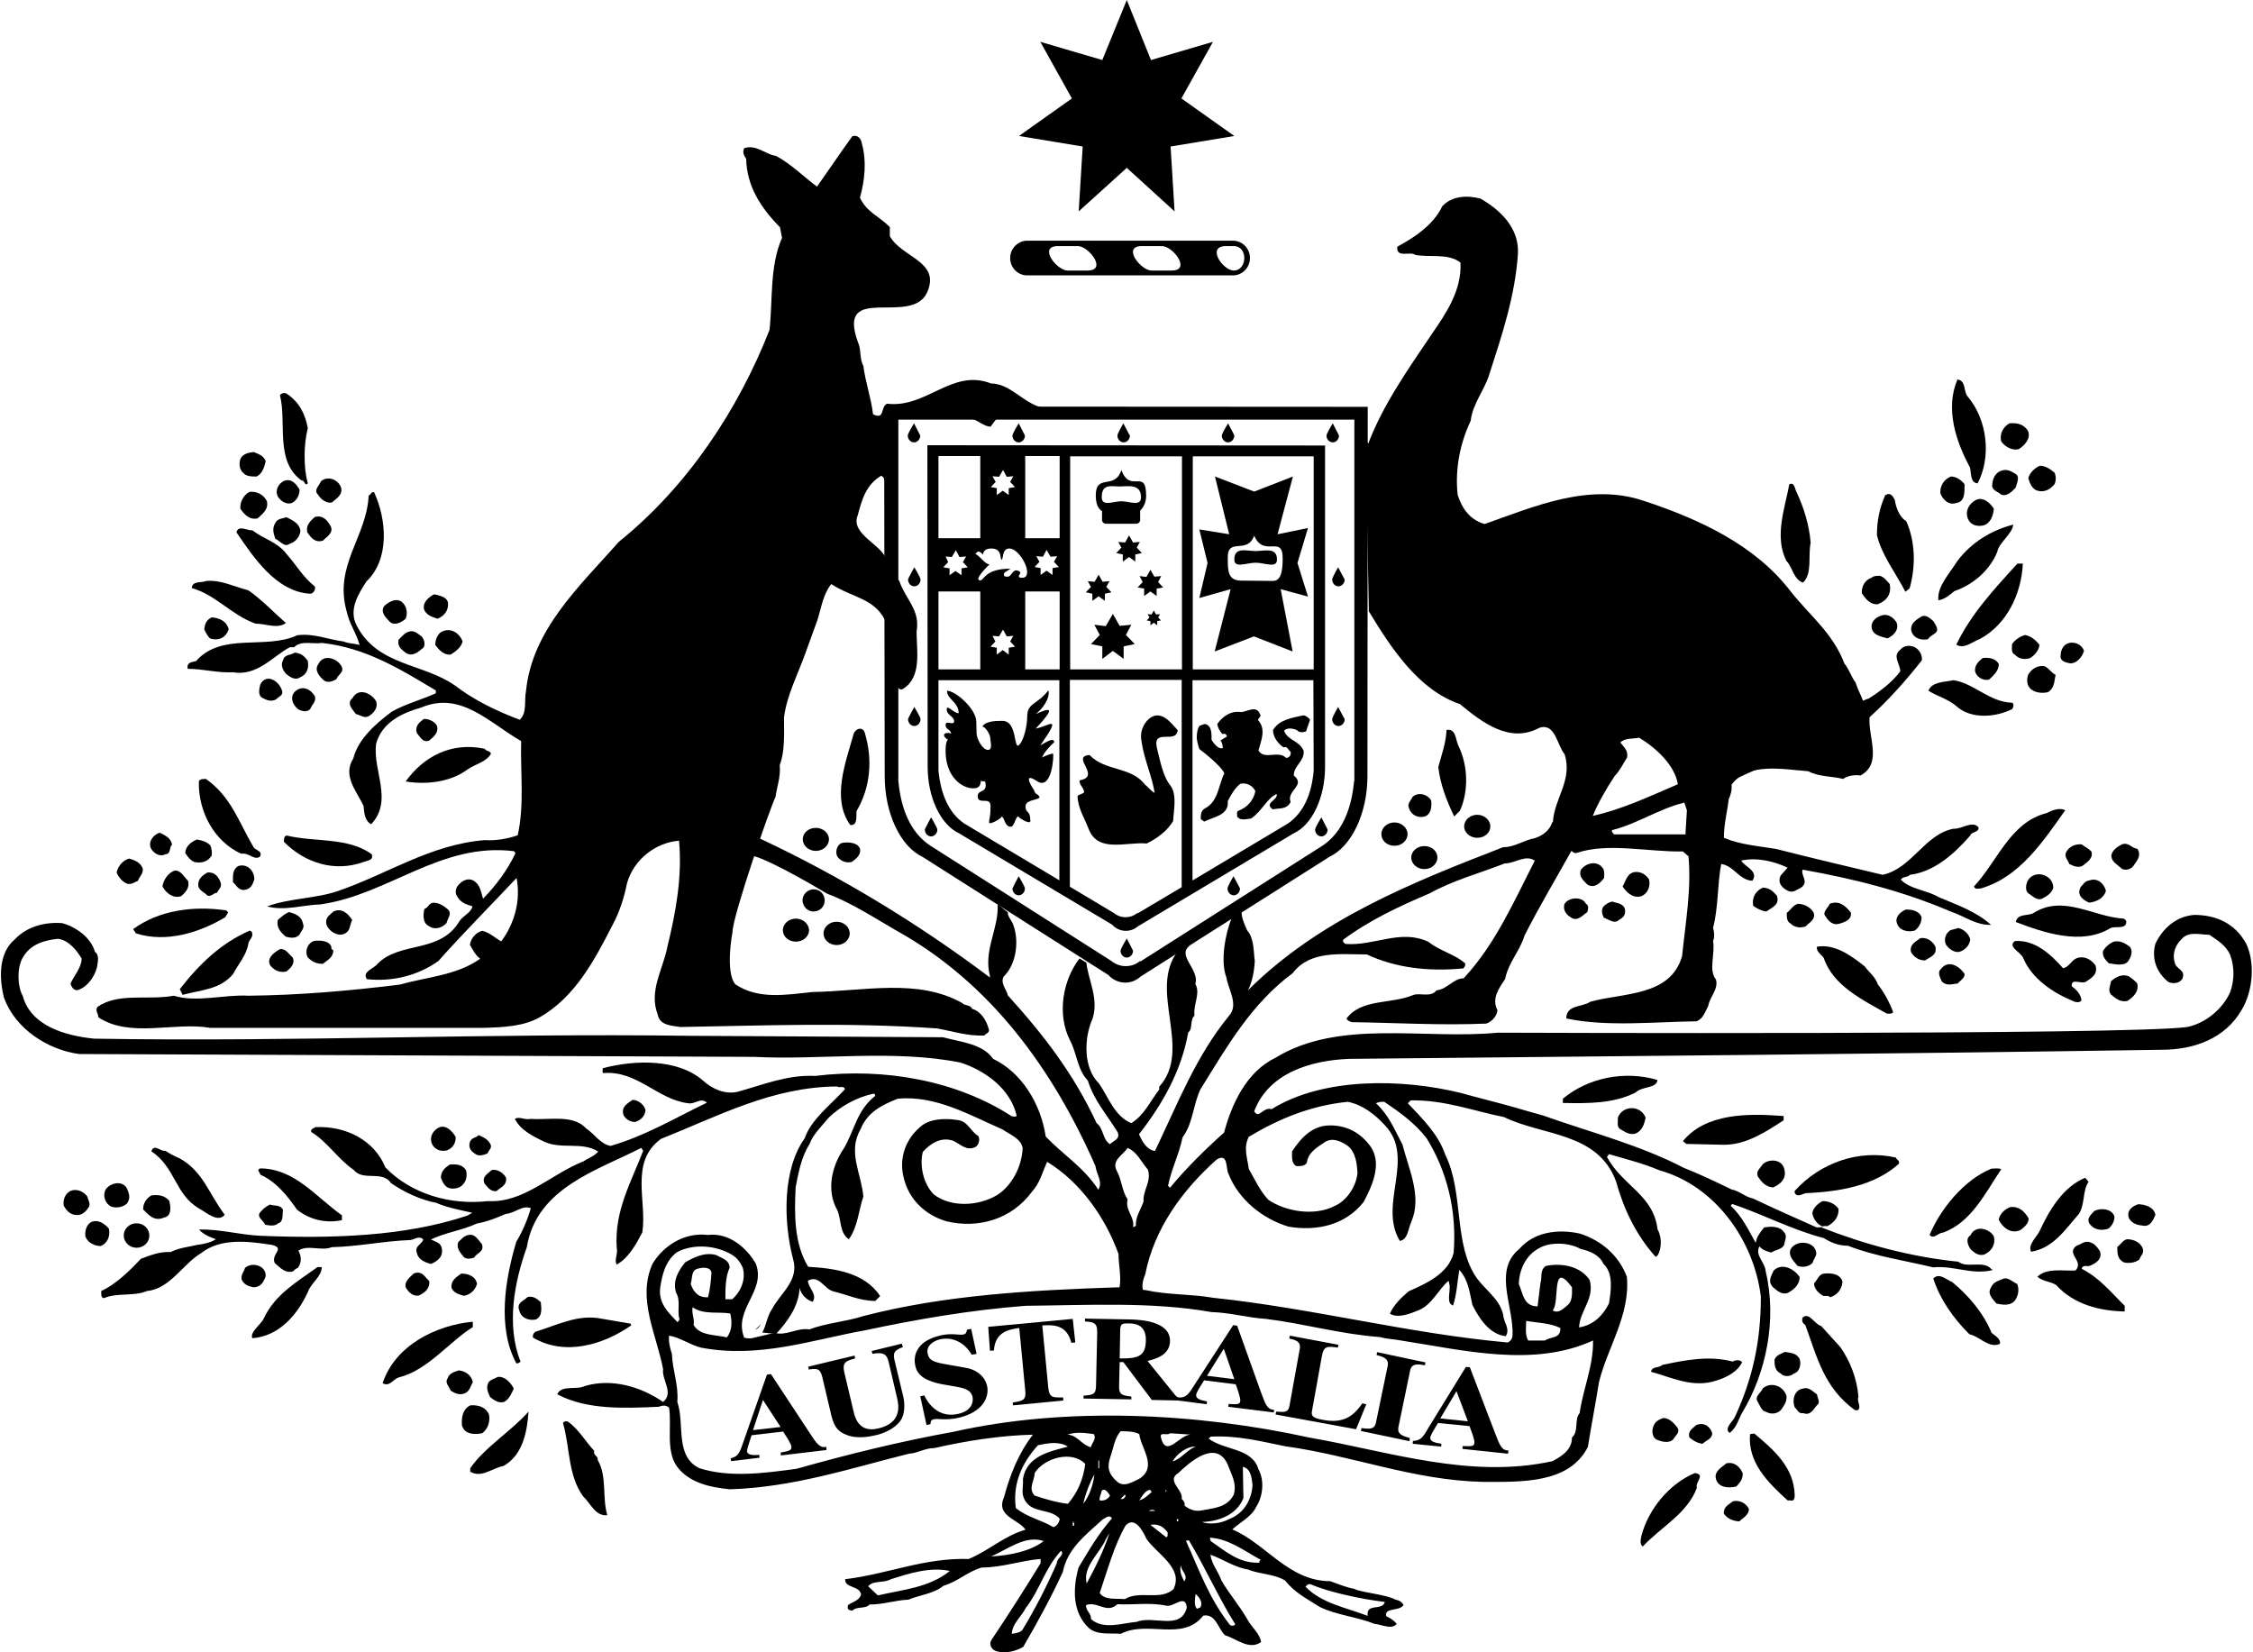 <?xml version="1.0" encoding="utf-8"?>
<!-- Generator: Adobe Illustrator 19.2.1, SVG Export Plug-In . SVG Version: 6.00 Build 0)  -->
<svg version="1.1" id="coas" xmlns="http://www.w3.org/2000/svg" xmlns:xlink="http://www.w3.org/1999/xlink" x="0px" y="0px"
	 viewBox="0 0 792 580.8" style="enable-background:new 0 0 792 580.8;" xml:space="preserve">
<g>
	<path d="M267.5,465.5c-0.5,0.9-1.2,1.6-2.1,2"/>
	<path d="M286,320.4c2.2,0,3.9-1.7,3.9-3.9c0-2.2-1.7-3.9-3.9-3.9c-2.1,0-3.9,1.8-3.9,3.9C282.2,318.7,283.9,320.4,286,320.4
		L286,320.4z"/>
	<path d="M465.8,156.6L465.8,156.6L326,156.5v0.1l0,0l0.1,112.9c0,10.9,4.6,20.4,11,23.4l53.8,32.1c1.2,1.3,2.9,2.2,4.9,2.2
		c1.7,0,3.2-0.7,4.4-1.7l54.6-32.6c6.4-2.9,11-12.5,11-23.4V156.6L465.8,156.6L465.8,156.6z M372.5,189.2h-12.1v-28.9h12.1V189.2
		L372.5,189.2z M363.7,199.3l1.7-1.8l-1.1-2l2.3,0.2l1.3-2.4l1.4,2.4l2.3-0.2l-1.1,2l1.7,1.8l-2.2,0.4v2.4l-2.1-1.5l-2.1,1.5v-2.4
		L363.7,199.3L363.7,199.3z M329.9,235.3v-27.4h14.7v27.4H329.9L329.9,235.3z M332.4,195.6l2.2,0.2l1.4-2.4l1.3,2.4l2.3-0.2l-1.1,2
		l1.7,1.8l-2.2,0.4v2.4l-2.1-1.5l-2.1,1.5v-2.4l-2.2-0.4l1.7-1.8L332.4,195.6L332.4,195.6z M348.9,223.5l2.3,0.2l1.4-2.4l1.3,2.4
		l2.3-0.2l-1.1,2l1.7,1.8l-2.2,0.4v2.4l-2.1-1.6l-2.1,1.6v-2.4l-2.2-0.4l1.7-1.8L348.9,223.5L348.9,223.5z M358.7,201.4
		c-0.1-0.7-1.1-0.9-1.5-0.9c-1.3,0-1.8,2.2-2.9,2.2c-0.8,0-1.4,0.1-1.4-0.9c0-0.7,1.6-1.3,2.3-1.9c-9.1,0-9.2,4.1-10.6,4.1
		c-2.4,0,2-4.4,3.2-5.6c-1.8-0.3-2.9-2.6-4.9-3.7c1-1.4,1.5-0.8,2.7,0.2c0-1,0.7-2.1,2.9-2.1c4,0,2.9,3.9,3.6,3.9s0-3.9,2.7-3.9
		c4,0,9,10.3,4.5,10.3C357.1,203.1,358.7,201.7,358.7,201.4L358.7,201.4z M348.3,171.2l1.7-1.8l-1.1-2l2.3,0.2l1.4-2.4l1.3,2.4
		l2.3-0.2l-1.1,2l1.7,1.8l-2.2,0.4v2.4l-2.1-1.5l-2.1,1.5v-2.4L348.3,171.2L348.3,171.2z M344.6,160.3v28.9h-14.7v-28.9H344.6
		L344.6,160.3z M372.5,309.5l-33.5-20c-5.6-3.8-8.3-10.5-9.1-18.6v-31.8h42.5v70.4H372.5z M360.4,235.3v-27.4h12.1v27.4H360.4
		L360.4,235.3z M415.5,311.8L400,321h-0.3c-1.1,0.9-2.5,1.4-4.1,1.4s-3-0.6-4.1-1.5l-15.4-9.2V239h39.3v72.8H415.5z M415.5,235.3
		h-39.3v-74.9h39.3V235.3L415.5,235.3z M461.8,270.9c-0.7,8.1-3.5,14.8-9.1,18.6l-33.5,20v-70.4h42.5L461.8,270.9L461.8,270.9z
		 M461.8,235.3h-42.5v-74.9h42.5V235.3L461.8,235.3z"/>
	<path d="M370.2,265c-0.2-0.5-5.3,1.7-3.9,1.6c0.1-1.5,3-4.6,4.3-5.7c-0.2-1.8-2.5-0.2-4.9,1.1c8-11.4,2.9-6.7-1.6-5.9
		c7.1-7.6,5.3-7.5,0-5.1c4.1-3.3,5-7.1,4.4-8.3c-3.9,5.1-7.4,4.3-7.4,9.1c0,3.1-1.1,8.3-2.8,10c-2.1,2.2-0.5-8.4-5.9-8.4
		c-1.7,0-5.9-0.1-7.1,2c1.1,0,2.8,2.8,2.8,4c0,1.1,1,4.2-0.8,4.2c-1.9,0-4-3.9-4-5.8c0-1.9-0.1-1.4-0.1-4.1
		c0-4.5-7.3-10.9-10.3-10.9c0,3.1,4.1,3.9,4.1,7.9c-1.8,0-4.2-3.3-4.2-1.3s2.6,2.4,2.6,4.1c0,1.8-3-0.6-3,1.3c0,1.7,1.6,1.4,2,3
		c-1.2-0.3-2.3-0.2-2.5,0.4c-0.2,0.5,0.3,1.2,1.3,1.8c-0.4,0.4-0.8,1.3-0.8,4c0,8.9,5.6,13.1,9.7,13.1c2.9,0,2.5-2,2.8-3
		c0.1,1.5,1.6-0.8,1.6,1.9c0,2.8-2.8,1.5-2.8,3.9c0,3.2,4.5-0.1,4.5,3.4c0,4.3-0.5,4.2-0.5,5.8c0,1.1,4.7-1.6,4.4-2.1
		c1.1,0.4,1.1,3.7,3.2,3.6c1.3,0,1.6-3.4,2.7-3.7c-0.6,0.2,4.2,3.2,4.2,1.7c0-4.1-1.7-2.4-1.7-5.2c0-2.6,5.8-2.1,4.8-3.5
		c-0.8-1.1-1.3-0.4-1.9-2.4c0.1,0.4-4.5-6.6,1-3C369.8,278.2,370.5,265.6,370.2,265L370.2,265z"/>
	<path d="M519.3,294.5c2.6,0,4.6-1.8,4.6-4c0-2.2-2.1-4.1-4.6-4.1s-4.6,1.8-4.6,4.1C514.7,292.7,516.8,294.5,519.3,294.5
		L519.3,294.5z"/>
	<path d="M500.7,305.5c2.5,0,4.6-1.8,4.6-4.1c0-2.2-2-4-4.6-4c-2.5,0-4.6,1.8-4.6,4C496.1,303.7,498.2,305.5,500.7,305.5
		L500.7,305.5z"/>
	<path d="M279.8,331c2.5,0,4.6-1.8,4.6-4c0-2.2-2.1-4.1-4.6-4.1s-4.6,1.8-4.6,4.1C275.2,329.2,277.2,331,279.8,331L279.8,331z"/>
	<path d="M294.1,332.2c2.5,0,4.6-1.8,4.6-4.1c0-2.2-2-4.1-4.6-4.1c-2.5,0-4.6,1.8-4.6,4.1S291.6,332.2,294.1,332.2L294.1,332.2z"/>
	<path d="M691.8,139.5c6.8,8.1,8.3,21.1,3.4,30.4c-2.7-0.2-2.2-3.7-2.7-5.6c-4.9-9.1-8.8-20.6-4.4-30.9
		C691.3,133.8,690.1,137.8,691.8,139.5L691.8,139.5z"/>
	<path d="M108.2,150.5c-1.5,5.9-1.5,14,0,19.4c-1.2,1.2-1-1.2-2.2-1c-9.5-6.9-5.1-20.4-7.6-30c0.5-0.7,1.7-1,2.4-0.5
		C105.3,141.4,107.3,145.6,108.2,150.5L108.2,150.5z"/>
	<path d="M712.8,151.3c1.4,2.7-1.2,5.4-3.2,6.6c-2.2,0.5-4.6-0.7-6.1-2.7c-0.7-2.7,0.7-5.2,2.9-6.4
		C708.9,148.6,711.3,149,712.8,151.3L712.8,151.3z"/>
	<path d="M93.4,162.1c-0.5,2.2-1.2,4.4-3.2,5.4c-1.5,0-3.7,0-4.6-1.2c-1.5-1.2-1.7-3.4-1-5.2c1-1.7,2.9-2,4.6-2.2
		C90.9,159.6,92.6,160.1,93.4,162.1L93.4,162.1z"/>
	<path d="M722.3,166.2c0.5,1.5,0.5,2.5,0,3.9c-1.7,2.2-4.1,3.2-6.6,2.2c-1.7-1-2.2-2.7-2.7-4.2c0.5-2,2.4-3.7,4.1-4.4
		C719.4,163.8,720.8,165,722.3,166.2L722.3,166.2z"/>
	<path d="M708.4,166.5c1.9,1,0.5,3.4,0.2,4.9c-1.2,1.2-2.9,3.2-5.1,2.5c-1.2-1.2-2.7-1.2-3.2-2.9c0-2.5,1-4.9,3.4-5.6
		C705.7,164.8,707,165.7,708.4,166.5L708.4,166.5z"/>
	<path d="M690.6,170.2c0,2.7,0.2,6.2-2.9,6.6c-2.9,1-4.9-1.5-5.6-3.4c-0.2-2.5,1.2-4.9,3.7-5.9C687.7,167.5,689.4,168.7,690.6,170.2
		L690.6,170.2z"/>
	<path d="M119.9,171.4c0.7,2.5-1.7,3.9-3.2,5.2c-1.7,0.5-3.9-1-4.9-2.7c-1.7-1.7,0.5-3.2,1-4.7C115.3,167,119,168.7,119.9,171.4
		L119.9,171.4z"/>
	<path d="M105.3,172.1c0,2-1,3.9-2.7,4.7c-2,0.7-3.9-0.7-4.9-2.2c-1.2-2.4,0.3-4.7,2.2-5.6C102.6,168,104.3,170.4,105.3,172.1
		L105.3,172.1z"/>
	<path d="M631.6,173.1c2.4,5.1,4.4,11.3,4.9,17.7c-1,4.7,0.7,10.8-2.7,14c-3.4-1.2-3.6-5.4-5.8-7.6c-4.4-8.6-0.5-18.7,1-27
		C630.9,169.4,630.9,171.9,631.6,173.1L631.6,173.1z"/>
	<path d="M93.8,176.1c0.7,2.9-1.4,4.4-3.2,6.1c-2.9,0.7-4.9-1.5-6.1-3.4c-0.2-2.4,1.2-4.9,3.2-5.9C90.2,172.6,92.6,173.8,93.8,176.1
		L93.8,176.1z"/>
	<path d="M670.1,183.2c3.2,7.1,3.4,15.7,1.2,23.6l-1.5,1.2c-3.4-6.6-8.3-12.8-10-19.9c0-5.2,1-9.8,2.9-14c1.7-1.2,2.7,0.2,3.4,1.7
		C666.5,178.5,667.7,181.7,670.1,183.2L670.1,183.2z"/>
	<path d="M700.9,178.8c-0.2,2.5-1.2,5.2-3.7,5.9c-2.4,0.5-4.8-0.2-5.6-2.9c-0.7-2.5,0.7-4.7,2.7-5.9
		C697,174.3,699.6,176.8,700.9,178.8L700.9,178.8z"/>
	<path d="M105.6,186.4c0,2-1.7,4.2-3.7,4.7c-1.9,1.5-3.4-1-5.1-1.7c-0.7-2-1.2-3.7,0-5.6c0.7-1.5,2.4-1.5,3.9-2
		C102.9,182.9,105.1,183.9,105.6,186.4L105.6,186.4z"/>
	<path d="M116.3,185.1c1,2.4-1.7,3.7-2.7,4.9c-2.9,1-4.4-1.2-5.6-2.9c-0.5-2.5,1-3.9,2.7-5.4C113.6,181,115.1,182.9,116.3,185.1
		L116.3,185.1z"/>
	<path d="M707.7,184.4c-0.2,3.2-5.1,6.4-5.6,9.6c-2.7,6.6-8.5,11.5-15.1,13.8c-1.4,1.2-3.4,2.9-5.6,3.2c-0.5-4.9,3.9-9.3,6.6-13.7
		C693.1,190.5,700.1,186.4,707.7,184.4L707.7,184.4z"/>
	<path d="M100.7,194.7c3.7,4.2,5.6,7.9,10,11.5c0.3,1-0.5,2.5-1.7,2.5c-12-0.7-20-13-25.9-21.6c0.7-2.7,3.9-0.5,5.6-0.7
		C92.9,189.6,97.5,190.5,100.7,194.7L100.7,194.7z"/>
	<path d="M711.1,198.1c-0.5,10.6-5.6,21.4-15.1,26.5c-2.7,1-5.6,3.7-8.3,2c5.1-10.6,12.9-19.1,21.5-28.5H711.1L711.1,198.1z"/>
	<path d="M664.3,205.3c0.7,3.7-1.2,5.9-4.2,7.1c-2.7,0.2-4.4-2-5.6-3.9c-0.2-2.4,1.2-4.7,3.4-5.4c0.7-0.7,1.9-0.7,2.9-0.7
		C662.3,202.8,663.1,204,664.3,205.3L664.3,205.3z"/>
	<path d="M87.3,207.5c4.6,3.2,8.8,7.6,13.2,11.5c-3.1,2.2-7,0.2-10.7,0.2c-8.3-2.9-13.9-10.1-22.4-12.5c0.3-2.7,3.4-1.7,5.1-2.5
		C77.8,203.8,82.2,206.2,87.3,207.5L87.3,207.5z"/>
	<path d="M348.4,134.8c-13.7-5.4-22.7,8.8-36.6,7.1c-1.7,1-1.2,2.7-2.2,3.9c-0.7,0.7-2,0.2-2.7-0.2c-0.7-5.9-2.7-11.3-3.4-17
		c-1.4-2.4-0.7-5.9-1.9-8.3c-7.8-21.4,19-5.2,24.4-17.7c4.6-10.8-9-12-13.2-19.6v-3.2c-3.9-3.9-8.1-5.2-10.5-10.3
		c1.7-6.1,2.4-12.8,0.7-18.9c-0.2-1.5-1.2-3.4-3.4-2.7c-4.6,6.4-8,11.5-12.4,17.7c-4.6-3.4-9-7.9-14.4-10.8
		c-3.7-0.5-7.1-4.2-11.2-2.7c-0.7,1.5,0,2.7,0.7,3.7c0.2,9.6,5.1,17.2,11.9,24.1l0.7,3.7c-4.4,10.1-3.2,21.6-4.4,32.4
		c-11,28-28.8,55-52.9,74.4c-13.9,15.7-30.5,30.9-32.7,52.5c-0.7,3.4,0.5,7.6-2.2,10.1c-8-3-16.1-6.9-22.7-12
		c-11.2-7.9-27.3-6.9-34.6-21.1c-3-5.6,0.7-11.3,3.4-15.5c8.3-7.9,7.1-21.9,2.7-31.4c-1-0.3-1.2,1-1.9,1.2
		c-0.7,14.5-12.2,24.5-7.8,40.5c1,4.7,3.4,7.6,4.6,12c-1.7-0.5-4.1-0.5-5.6-1.2c-5.4-0.7-10.7-3-16.3-2.2
		c-11.2,5.2-26.6-1.2-35.6,9.1c-1.5,0.3-3.4,0.5-2.9,2.7c5.4,0,10.5,1.5,15.9,1.2c8.5,1.5,14.1-5.7,20-8.8h1.5
		c2.4-2.5,6.6-1,9.8-1.5c15.4,1.7,27.3,9.1,40,16.7v1c-4.9,2.2-10.5,3.7-15.4,6.4c-5.6,4.2-11.9,9.6-13.6,16.5
		c-3.9,6.1,1.2,11.5,3.6,16.7c0.2,2.5,0.5,5.4,2.7,6.4c7.8-8.3,0.5-18.7,1.7-28.2c2-7.4,8.8-10.8,15.9-12.8
		c13.9-5.9,23.9,5.4,35.1,11.8c-0.3,11.3,1.2,22.1-1.2,33.1c-3.4,1.2-7.8,2-11.5,1.7c-19.2,1.5-34.4,12-51.7,17.9
		c-7.8,2.7-17.1,2.5-24.9,5.4c6.1,1.7,12.4-0.5,18.8-0.7c23.9-3.4,42.2-21.9,68-18.7l0.5,0.7c-2.9,6.1-6.8,11.3-11.4,16
		c-0.8-2.7-1-4.9-3.4-6.4c-1.9-1-4.1,0-5.6,2c-0.8,1.2-0.8,2.7,0,3.7c1.2,2.2,3.2,2.7,5.3,3.4c-0.5,2.2-3.2,3.2-4.6,5.2
		c-6.8,11.5-20.8,6.9-28.8,15c-1.2,1.7-5.6,2.7-3.7,5.4c9.3,1,18.3-1.5,25.1-6.4c9-10.1,18.5-19.6,27.5-29.2
		c1.5,7.9-0.7,16-5.4,22.3c-2.2-1.2-3.9-3-6.6-3.7c-2.5,0.5-4.2,3-4.4,4.9c1,1.7,1.9,3.7,3.6,4.9c-8.3,5.9-18.8,6.4-28.3,9.1
		c-17.8,2.2-35.1,3.7-53.1,3.9c-8.5-0.5-18.3,2.5-26.3,0c-9.3,1.7-19.3-1.2-26.8,3.9c-1,1.2,0.3,2.5,0.3,3.7
		c11.2,7.4,26.6,1.5,39.3,3.7h96c7.1-0.2,14.1-0.5,19.8-3.7c12.4-7.1,19.2-19.9,25.6-32.4c2.4-4.4,4.1-9.6,5.1-14.7
		c2.4-8.4,10-14.3,18.3-15c1.2,12.8-1.2,25.5-4.1,37.3c-1.5,7.9-6.6,15.5-3.4,23.8c0.7,3.9,4.9,3.9,8,4.4c29.5-0.5,59-1.7,90.2,0.5
		c5.6,1,10.5,2.7,16.6,2.5c0.5-0.7,2.2-1,1.5-2.5c-0.7-2.7-2.7-6.1-5.8-6.9c-0.5-1.5-2.7-1-3.4-2c-15.6-8.8-34.4-4.2-52.7-3.9
		c-9.5,1-19,2.7-27.1-2.7c-3.7-4.4-1-18.4-1-18.4c0-5.5,13.4-44.2,15.1-47.4c0.5-3.7,1.9-7.1,1.5-11.3c1.9-4.9,1.5-11.3,1.5-16.7
		c1-7.9,4.9-15.2,7.6-22.8c1.4-3.7,2.7-7.6,4.1-11.3c1.5-4.7,2-9.1,4.9-12.8c7.9,5.1,15.7,4.9,19.5,13.9l3.4,20.5
		c0,1.2,1,3.7,2.7,2.2c6.3-4.2,4.4-13.5,4.4-19.9c1.4-7.6-3.9-11.3-6.1-17.9c-1.7-1.2-4.5-7.1-4.5-7.1c-1-5.4-12.8-9.1-10.1-15.8
		c1.5-5.6,2.9-10.8,8.3-14c0.8,0.5,1.1,1.1,1.2,1.7l2.9-2.1l0.3-20.5c7.9,0,19.7,1,27.7,1c2.2,0.7,3.9,2.5,6.3,2.7l2-2.7l19.7-3.8
		C361.4,144.4,356.3,134.8,348.4,134.8L348.4,134.8z"/>
	<path d="M369.8,143.5c0.6-0.1,1.2-0.2,1.8-0.4L369.8,143.5L369.8,143.5z"/>
	<path d="M157.5,211.9c0.2,2.9-1.5,4.7-3.7,5.6c-1.9-0.7-3.4-1-4.6-2.9c-1-2.7,1.5-4.7,3.4-5.7C154.6,209.4,157,209.7,157.5,211.9
		L157.5,211.9z"/>
	<path d="M141.6,211.9c1.5,1.5,1.7,3.9,1,5.6c-1.7,1.5-4.4,2.7-5.9,0.7c-1.5-1.5-2.9-3.2-1.7-5.1
		C136.7,211.4,139.7,209.9,141.6,211.9L141.6,211.9z"/>
	<path d="M481,214.6c0.1,0.1,0.2,0.2,0.2,0.3"/>
	<path d="M666.7,218.8c1,2.7-1.2,4.7-3.2,5.6c-2.5-0.7-5.6-1.2-5.6-4.4c0.2-2,1.9-3.2,3.7-3.7C663.8,215.6,665.8,217.3,666.7,218.8
		L666.7,218.8z"/>
	<path d="M679.6,218.3c0.7,1.2,2.4,3.2,0.5,4.4c-1,0.7-1.7,1-2.4,2c-2.7,0.5-5.1-0.5-5.8-2.9c-0.5-2.7,1.7-3.9,3.7-5.2
		C677.2,216.1,678.4,217.3,679.6,218.3L679.6,218.3z"/>
	<path d="M80.4,221.2c-1,2.9-3.4,4.2-6.6,3.2c-0.7-0.7-1.5-2-2-3.2c0.2-1.7,0.7-3.4,2.7-4.2C77.5,217.3,79.7,218.5,80.4,221.2
		L80.4,221.2z"/>
	<path d="M162.6,225.4c-0.3,2-2.5,3.7-4.2,4.7c-2.5,0.2-4.1-1.7-5.4-3.4c0-2,1-4.4,2.9-4.9C158.7,220.7,161.6,222.7,162.6,225.4
		L162.6,225.4z"/>
	<path d="M148.2,223.7c0.7,0.7,1.5,2.7,0.7,3.9c-1.5,1.2-3.6,3.4-6.1,2c-1.5-1.2-3.2-2.2-2.7-4.7c1-1,2.2-2.5,3.7-2.9
		C145.8,221.5,146.7,222.7,148.2,223.7L148.2,223.7z"/>
	<path d="M716.9,226.6c0,2-1.9,3.9-3.2,4.7c-2,0.7-4.1,0.3-5.4-1.2c-1.4-0.5-1-2.5-1-3.7c1.2-1.7,2.9-2.7,4.6-3.2
		C714.3,223.7,715.7,225.2,716.9,226.6L716.9,226.6z"/>
	<path d="M732.6,228.8c-0.7,2.2-2.4,4.2-4.6,4.4c-1.5-0.2-4.1-0.7-3.6-3c0-1.7,1-3.4,2.2-3.9C728.9,225.2,731.8,226.4,732.6,228.8
		L732.6,228.8z"/>
	<path d="M108.2,232.3c0.5,2.9-0.5,4.9-2.9,5.9c-1.7,1-3.4-0.3-4.6-1.2c-1.2-1.2-2.2-3.2-1.2-4.9c0.5-2.2,2.7-1.7,4.1-2.7
		C105.8,229.6,107,230.6,108.2,232.3L108.2,232.3z"/>
	<path d="M120.2,234.5c0.7,2-1.5,2.7-1.9,4.2c-1.2,0.7-2.9,1.5-4.4,0.5c-1.7-1.5-3.6-3.7-1.9-5.9C113.8,229.6,119,231.6,120.2,234.5
		L120.2,234.5z"/>
	<path d="M702.6,233.3c0.2,2.4-1.9,4.2-3.4,5.6c-2.2,0.5-4.4-1-4.9-2.9c-0.2-2,1-3.4,2.7-4.7C699.1,231.1,701.3,231.3,702.6,233.3
		L702.6,233.3z"/>
	<path d="M722.6,237.2c-0.5,2.2-0.3,4.7-2.7,6.1c-2,0.5-4.4,0.2-5.9-1c-1.5-1.2-1.7-3.4-1-5.2c1.2-2,3.4-3.4,5.8-2.9
		C720.6,235.2,721.1,236.5,722.6,237.2L722.6,237.2z"/>
	<path d="M99,242.4c1,2-1.2,2.5-1.9,3.4c-1.7,1-3.4,0.3-4.9-0.5c-1.7-1-1-3.4-0.7-4.7C93.6,236.5,98,239.4,99,242.4L99,242.4z"/>
	<path d="M707.2,247c1,0.2,0.5,1.7,0.2,2.2c-5.8,3-14.6,3.7-19.7-1c-2.9-2.5-6.6-3.4-9.8-5.4c1.2-3.2,5.6-3,8.8-3.7
		C693.8,240.1,699.4,246.8,707.2,247L707.2,247z"/>
	<path d="M110.7,244.8c0.5,2-1,2.7-1.5,4.2c-1,1.5-2.9,1-4.1,0.5c-2.2-1.5-3.2-4.2-1.7-6.1C106,240.6,109.2,242.1,110.7,244.8
		L110.7,244.8z"/>
	<path d="M132.1,246.3c1,2.2-0.5,4.2-2.4,5.4c-1.7,1-3.2-0.5-4.6-0.7c-1.2-1.7-3.4-3.7-1.2-5.6C126,241.6,130.4,243.6,132.1,246.3
		L132.1,246.3z"/>
	<path d="M414,256.7c-0.5,4.9-8.6-0.7-7.4,5.8c1.2,4.7,2.1,10.3,4.9,13.7c2.3,3.3,1.1,8.4,0.9,12.4c-2.1,3.5-5.6,6.1-9.3,7.9
		c-7-0.7-17.1,3.5-20.4-5.1c-1.4-3.7-3.9-7.5-3.9-11.7c0.7-0.5,1.6-0.5,2.3-1.2c0-1.6-1.8-2.6-1.6-4.2c7.9-1.4-3.3-8.4,3.5-8.9
		c5.6,5.8,14.6,4,19.4,10.3c1.2,0.9,2.1,2.3,3.5,3c-0.9-5.8-3.7-11.7-4.6-18c-0.7-3.3,0.5-6.3,2.8-8.2
		C408.2,249.4,411.7,254.1,414,256.7L414,256.7z"/>
	<path d="M153.6,255.1c0.7,2.5-1.2,3.9-2.7,5.2c-2.2,1-3.4-1.5-4.4-2.7c-0.7-2.5,1-3.7,2.5-4.9C150.6,252.7,152.6,253.4,153.6,255.1
		L153.6,255.1z"/>
	<path d="M304,257.6c2.9,9.6,1.9,19.4-2.9,27.5c-0.2,2,0.5,5.1-2.2,4.9c-6.6-9.1-1.7-21.8,1-31.4C300.3,256.1,303.3,255.1,304,257.6
		L304,257.6z"/>
	<path d="M512.7,262.2c3.4,6.9,3.6,16,0.5,22.8l-2,2c-2.7-5.6-4.9-11.3-5.6-17.4c1.2-4.4,2.7-8.4,2.9-13
		C511.9,255.9,511.7,260.3,512.7,262.2L512.7,262.2z"/>
	<path d="M172.6,264.9c-1.5,2.9-5.6,3.7-8.3,5.6c-5.9,4.4-14.4,5.4-21.7,4.2c6.3-8.8,16.1-14,27.8-11.5
		C170.9,264.2,172.1,263.7,172.6,264.9L172.6,264.9z"/>
	<path d="M72.4,273.8c9,6.4,11.5,15.2,16.8,24.1c0.7,1,3.2,1.2,2.2,3.2c-2,1.5-3.9-1.5-6.6-1c-9.3-4.2-15.1-14.5-14.9-25.3
		C70,273.8,71.4,273.8,72.4,273.8L72.4,273.8z"/>
	<path d="M503.1,281.4c0.3,2.5-0.2,4.9-2.2,5.6c-2.7,0.7-4.9-0.7-5.6-2.9c-0.7-1.7,0.7-2.7,1.2-3.9
		C498.5,278.2,501.9,279.2,503.1,281.4L503.1,281.4z"/>
	<path d="M606,294.4c0-4.7,1.2-9.1,1.7-13.5c0.7-1.5,1.2-3.2,1-5.1c5.9-7.9,17.8-5.4,27-4.7c3.7,2,8.3,1.7,12.2,2.7
		c1.7-1.2,4.2-1.5,6.1-1.2c7.8-4.2,2.7-13.3,3.2-20.4l-2.9-7.4c-0.7-1.5-1.5-3.2-2-4.9c-1.4-1.7-2.4-4.9-3.9-6.6
		c-4.1-10.8-12.2-16.9-19-25.5c-12.4-16.2-32-25.3-51.4-31.7c-19.3-6.6-38.8,2-56.1,8.1c-5.3-1.5-8-5.6-9.5-10.3
		c-1-9.3,1-18.4,4.6-26c0.7-6.1,4.9-10.8,6.6-16.5c4.4-13.7,9-27.3,10-42.2c0.5-9.1-6.3-15.5-13.2-19.4c-4.6-1.2-10-1-13.4,2.7
		c-3.1,6.6-10,11.1-15.8,14.2c-0.5,4.2,4.6,1.5,6.3,2.9c5.4,1,11.5-0.7,15.9,2.7c0.5,9.8-5.1,17.9-10.2,25.3
		c-8.3,12.3-17.1,24.8-22.2,38.3l-1-1l1.2,60c7.8,12.9,17.5,27.7,32,32.6c7.8,6.4,17.5,14,28,8.3c5.6-1.7,6.1,6.1,8.8,9.3
		c2.9,9.1-3.6,15.5-4.1,23.8l-6.3,13.5c-7.3,14.2-13.9,29.5-25.1,41.5c-3.6,0-5.8,3.9-9.5,4.2c-2,2.7-5.9,0.7-8.3,1.7
		c-7.6,3.2-18.3,1.2-23.4,8.3c0.5,0.7,1.2,1,1.9,1.2c14.9,0.2,31.5,1.2,47.3,0.5c1.9-0.7,3.7-2.5,3.9-4.7c-2.2-4.2,0.7-7.9,2.7-11
		c1.2-5.9,5.1-9.6,6.8-15.2c5.1-10.1,11-19.9,16.6-30l7.5-12.3c1.7-4.2,4.6-9.3,7.6-13.8c1.9-2,2.9-4.2,4.4-6.6
		c0.3-2.5-1-3.4-2.4-5.2c1.7-1.7,4.4-1.2,6.6-1.7c6.1,3.7,12.4,9.6,13.6,16.2l2.2,6.4l1,2.9l-0.5,8.1l1,7.6
		c1.2,11.8-1,23.8-2.2,35.6c-4.1,14.2-20.5,12.8-32.2,16c-2.9,2-8.5,1-8.5,5.9c14.1,3,30.7,1.2,45.8,1c2.4-1,2.9-3.2,4.1-5.4
		c0.5-3.2,3.7-5.9,2.7-9.3c-2.7-3.4-0.2-8.8-1-13.5c0.5-1.2,0.5-2.9,0-4.7c1.9-7.1,1.5-15.7,2.9-22.6L606,294.4L606,294.4z"/>
	<path d="M726,284.8c-7.8,11-16.1,23.6-29.7,27.5c-1,0-1.9,0.5-2.4-0.7c8.3-8.8,12.7-22.6,25.6-25.8
		C721.3,284.8,724,283.8,726,284.8L726,284.8z"/>
	<path d="M60.5,296.9c-1.2,1-0.2,3.2-2.4,3.4c-1.9,1-4.1-0.3-5.1-2.2c-1-2.5,1.2-4.9,3.2-5.4C58,293.7,60,294.4,60.5,296.9
		L60.5,296.9z"/>
	<path d="M130.7,300.3c0.7,2.2-1.7,2.2-2.9,2.7c-10.2,3.7-20.7,0.3-28-7.1c0-1,0-2,1-2.2C110.7,296.1,122.4,294.2,130.7,300.3
		L130.7,300.3z"/>
	<path d="M73.9,297.1c0.5,1,0.7,2.7,0.5,3.7c-1.5,2.2-3.6,2.7-6.1,2.2c-1.5-0.7-2.2-1.7-3.2-3.2c0.2-2.5,2.2-3.9,4.1-4.7
		C71.2,295.4,72.6,295.9,73.9,297.1L73.9,297.1z"/>
	<path d="M302.3,298.3c0.5,2.2-1.5,3.7-2.9,4.7c-2.2,0.5-4.1-0.5-5.1-2c-0.8-1.7,0-4.2,1.7-4.7C298.1,295.9,301.5,296.1,302.3,298.3
		L302.3,298.3z"/>
	<path d="M735.2,299.3c0.7,2.4-1.4,3.7-3.2,5.1c-1.5,0.7-3.2,0-4.6-0.7c-0.3-1.2-1.7-2.2-1.2-3.9c1-2.2,3.2-3.2,5.6-3
		C733,297.8,734,298.1,735.2,299.3L735.2,299.3z"/>
	<path d="M751.3,298.3c1.5,2.2,0.2,3.9-1,5.6c-1,1.7-2.9,2.2-4.4,1.5c-1.5-1.5-3.4-2.2-3.7-4.4c0-2,2.2-3.4,3.7-4.2
		C748.4,295.9,749.4,298.3,751.3,298.3L751.3,298.3z"/>
	<path d="M50.2,305.4c0.2,1.7-1.2,2.7-1.7,4.2c-1.2,0.5-2.4,1.5-3.9,1c-1.7-0.8-2.9-2.2-3.6-3.9c0.5-2.2,2-4.2,4.4-4.9
		C47.3,302.3,49.5,303.2,50.2,305.4L50.2,305.4z"/>
	<path d="M563.6,305.4c0.5,1,0.3,2.2,0.3,3.2c-1.5,2-3.4,3.7-5.8,2.4c-1.5-1.5-3.2-2.9-2.4-5.2C557.5,303.2,561.7,302.3,563.6,305.4
		L563.6,305.4z"/>
	<path d="M89.4,309.1c-0.5,1.7-1.2,3.4-3.4,3.7c-2.2,0.3-2.9-1.7-4.1-2.7c0-2.2-0.3-4.4,1.9-5.7C86.8,303.5,89.4,305.9,89.4,309.1
		L89.4,309.1z"/>
	<path d="M66.1,309.6c0.7,2.5-1,4.2-2.4,5.4c-2.9,1-5.4-1.2-6.6-3.4c0.3-2.2,2-4.9,4.4-5.6C63.6,305.9,64.8,308.4,66.1,309.6
		L66.1,309.6z"/>
	<path d="M579.7,309.1c0.5,2.4-0.3,4.9-2.7,5.9c-2.9,1-5.4-1.5-6.6-3.4c1.2-2,1.5-4.7,4.4-5.1C577,306.4,578.5,307.4,579.7,309.1
		L579.7,309.1z"/>
	<path d="M77.5,310.1c0.7,1.7-0.7,2.5-1.2,3.7c-1.2,0-1.9,1.5-3.4,1c-1-1.2-2.9-1.7-3.2-3.4c-0.2-2.5,1.5-3.7,3.2-4.7
		C75.3,306.4,76.8,308.1,77.5,310.1L77.5,310.1z"/>
	<path d="M721.8,312.1c-0.7,2-2.2,2.9-4.2,3.9c-1.9,0.5-3.2-1.2-4.6-2c-1.2-1-0.8-3.2-0.2-4.4C715.2,305.4,721.8,307.4,721.8,312.1
		L721.8,312.1z"/>
	<path d="M740.3,313.1c-0.7,2.7-3.4,3.9-5.9,4.2c-2.2-1-4.6-2.7-2.9-5.6c1-1,1.4-2,2.9-2.2C737.4,308.4,739.6,310.6,740.3,313.1
		L740.3,313.1z"/>
	<path d="M624.6,314.8c1.2,3.2-1.7,4.2-3.7,5.6c-1.7-0.2-3.2-1-4.6-2c-0.5-2.7,0.7-5.2,3.4-6.4C621.9,312.1,623.1,313.1,624.6,314.8
		L624.6,314.8z"/>
	<path d="M557.5,317.7c1.2,0.5,0.7,2.2,0.5,2.9c-1.5,1-3.4,3.4-5.6,2c-1.7-1-3-2.5-2.5-4.7C551.2,315.3,556.3,315,557.5,317.7
		L557.5,317.7z"/>
	<path d="M571.2,319.4c0.3,2-0.2,2.9-2,3.9c-1.7,1.7-3.7-0.2-5.4-0.7c-0.5-1-1-2.5-0.3-3.7c0.7-1,2-1.7,3.2-2
		C568.5,317.5,570.4,317.5,571.2,319.4L571.2,319.4z"/>
	<path d="M157.5,319.7c1.5,1.5-0.2,3.2-0.5,4.7c-1.2,1.5-3.9,2.7-6.1,1.2c-2.4-1-2.2-4.2-1.7-6.1c1.5-0.5,1.5-2.2,3.4-2.2
		C154.8,317.5,156,318.5,157.5,319.7L157.5,319.7z"/>
	<path d="M650.6,320.7c0.5,2.5-2,3.4-3.7,3.9c-2.9,1-4.4-1.2-5.6-3.2c0-1.5,1.4-2.4,1.9-3.7C646.7,316.3,648.9,318.7,650.6,320.7
		L650.6,320.7z"/>
	<path d="M637.5,320.7c1,2.5-1.7,3.7-2.7,4.9c-1.7,0.7-3.9,0.5-5.4-1c-1.3-0.7-1.3-2.2-1.3-3.7c1.5-1.2,2.2-2.7,3.9-3.2
		C634.3,317.7,636.5,319,637.5,320.7L637.5,320.7z"/>
	<path d="M747.4,323.6c0.5,3.4-3.9,1.7-5.6,2.7c-10.2,6.1-23.4,1.5-33.2-2.2c0.7-3.2,4.4-2,6.3-3.2c10.5-6.6,21.2,1.5,31.7,2
		L747.4,323.6L747.4,323.6z"/>
	<path d="M80.2,320.7l-1,1.7c-9,5.4-20.7,9.1-31.4,5.7l-1-1.5c9-6.6,21-8.3,32.7-6.6L80.2,320.7L80.2,320.7z"/>
	<path d="M675.5,322.4c0,2-1,3.7-2.4,4.7c-2.4,0.7-5.6,0-6.3-2.7c-0.7-2,1.2-3.9,3.2-4.7C671.6,319.7,674.5,319.9,675.5,322.4
		L675.5,322.4z"/>
	<path d="M123.8,323.4c-1,2-0.5,3.9-2.9,4.9s-5.4-1.2-6.1-3.2c-0.7-2.7,1.2-3.4,2.4-4.7C120.2,319,122.4,321.2,123.8,323.4
		L123.8,323.4z"/>
	<path d="M106.5,324.6c0.7,1.7-0.7,2.7-1.2,3.9c-1.2,1.5-3.4,1.2-4.9,0.7c-1.7-1.5-3.4-3.2-2.7-5.9c1.5-1.2,2.2-2,3.9-2.7
		C103.9,321.2,106,322.1,106.5,324.6L106.5,324.6z"/>
	<path d="M692.6,330.2c-0.2,2.2-2,3.9-3.9,4.4c-1.9,0.3-3.7-1.2-4.6-2.5c-0.7-1.5-0.5-3.4,1-4.7c0.5-0.7,2.2-0.7,3.2-1.2
		C690.4,326.6,692.1,328.3,692.6,330.2L692.6,330.2z"/>
	<path d="M88.5,327.5c0.8,2-1,2.7-1.2,4.2c-0.7,4.2-3.4,6.9-5.3,10.6c-4.6,5.6-11.2,5.6-17.8,7.4l-1-2c7.1-9.1,14.6-16.2,24.6-20.6
		L88.5,327.5L88.5,327.5z"/>
	<path d="M680.4,332.9c0.5,3-2,3.5-3.7,4.7c-2.2,0-3.9-1.2-4.9-2.9c-0.7-2.7,1.7-3.7,3.2-4.9C677.4,329.3,679.6,331,680.4,332.9
		L680.4,332.9z"/>
	<path d="M116.5,332.9c-0.2,0.5,0.3,1,0.7,1.2c-0.2,2.7-2.2,3.4-3.7,4.7c-2.2,0-3.9-0.7-5.4-2.4c-1-2.2,0-4.9,2.4-5.7
		C112.9,330.5,115.8,330.7,116.5,332.9L116.5,332.9z"/>
	<path d="M725.2,340.3c2.4-0.3,2.9-3.2,5.6-3.7c2.4-0.5,4.6,1,5.8,2.7c1,3-1.2,4.4-3.2,5.7c-1.7,1.2-5.4-1.5-5.1,1.7
		c1.7,1.2,3.2,2.9,3.4,4.9c-0.5,1-2.2,0.7-2.9,0.3c-7.1-2.9-14.6-7.9-17.6-15.2c-1-2.2-5.6-3.9-2.9-5.9
		C715.5,330.2,721.3,335.9,725.2,340.3L725.2,340.3z"/>
	<path d="M748.6,332.7c1.2,1.2,0.7,3.4-0.2,4.7c-1.2,2.5-4.9,1.5-7.1,1.2c-1.2-1.2-2.4-2.5-2-4.4c1-1.5,2-2.4,3.7-3.2
		C745.2,330.5,746.9,331.5,748.6,332.7L748.6,332.7z"/>
	<path d="M660.1,346c2.2,2.7,4.4,6.9,5.4,9.8c-0.5,0.7-1.7,0.5-2.2,0.5c-8.3-4.7-19-9.8-22.2-19.6c-0.7-1-2.7-2.2-2.4-3.9
		c6.3-1.2,12.4,3.4,16.8,6.9C657.2,342,659.2,343.3,660.1,346L660.1,346z"/>
	<path d="M102.9,336.6c1,2.2-1,3.9-2.2,4.9c-2.7,0.5-4.2-0.5-5.6-2c-1.7-2.7,1.5-4.9,3.4-5.9C100.4,333.4,101.6,335.4,102.9,336.6
		L102.9,336.6z"/>
	<path d="M690.6,342.3c0.2,1.5-1.7,2.5-2.4,3.4c-2,0.2-3.9,1-5.6-0.7c-0.5-1.2-1.7-3.2-0.3-4.4C685,337.1,688.9,339.8,690.6,342.3
		L690.6,342.3z"/>
	<path d="M751.3,345.7c0.7,2.9-1.5,4.9-3.4,6.1c-2.4,0.7-4.4-1-5.8-2.2c-1.2-1.5-0.3-2.9,0-4.7c1.7-1.5,3.9-2.7,6.3-1.7
		C749.4,344,750.3,344.5,751.3,345.7L751.3,345.7z"/>
	<path d="M582.6,379.6c0,3-5.4,2.2-7.6,4.4c-7.6,3.9-16.6,3.9-25.6,3.7v-1.5C558.2,378.9,570.9,376.2,582.6,379.6L582.6,379.6z"/>
	<path d="M226.9,390.2c-0.2,2.2-1.5,3.4-3.6,4.2c-1.7,0-3.4-1-4.1-2.4c-1-3,1.5-4.2,3.2-5.4C224.5,386.7,226.5,388.4,226.9,390.2
		L226.9,390.2z"/>
	<path d="M578.5,392.9c-0.5,2.2-1.2,4.7-3.7,5.6c-2.2,0.5-3.6-0.7-5.4-1.7c-1.2-1-0.5-2.7-0.7-3.9
		C570.4,388.4,576.8,388.4,578.5,392.9L578.5,392.9z"/>
	<path d="M627,393.8c-6.1,3.9-12.9,8.6-21,8.6l-13.2-0.3l-1.2-1c8.1-9.8,22.7-9.8,35.4-8.8V393.8L627,393.8z"/>
	<path d="M160.2,399.7c0,2.2-1,3.9-3.2,4.7c-2.4,0.5-4.2-0.5-5.1-2.2c-1-2.2,0-4.4,1.9-5.6C156.5,394.8,159.2,397.8,160.2,399.7
		L160.2,399.7z"/>
	<path d="M172.4,402.2c0.7,1.2-0.5,2-1,3.2c-1.4,0.7-3.4,1.2-4.6,0c-1.7-1-2.2-2.7-1.5-4.2s2.2-1.2,2.9-2.2
		C169.9,399.7,171.6,400.5,172.4,402.2L172.4,402.2z"/>
	<path d="M79,427c-2.4,2.9-6.3-0.7-9-2.2c-8.5-4.9-8.3-14.5-16.8-20.1c1-2.9,3.2,0.2,4.9-0.2c1.5,1,3.4,2,5.1,2.7
		C71.4,411.8,73.4,419.6,79,427L79,427z"/>
	<path d="M789.6,331.7c-3.9-7.1-10.5-10.1-18.3-10.1c-6.3,0.5-11,4.7-13.6,10.1c-1.5,5.4,0.5,10.3,4.6,13.5c1.7,0.7,3.9,0.5,4.9-1.2
		c1.2-3.2-2.2-3.2-2.7-5.6c-1-3.4,0.3-6.4,2.7-8.6c2.4-2.5,6.6-1.2,9.5-1.2c2.9,2,5.8,3.7,7.3,7.1c1.5,4.2,1.5,8.8,0,13
		c-2.7,6.1-8.8,11-15.1,12.3c-20.2,2.9-242.3,2-242.3,2c-26.1,2.5-55.8-4.9-78.2,8.8c-10.2,4.9-15.4,16.2-18.1,26.3
		c-6.6,5.9-13.6,12.8-19,19.4l-0.7-0.7c1.2-5.9,3.9-11.1,5.1-17c3.7-4.9,3.7-11.5,6.3-16.9c9.3-15,18-30.2,32.4-40.8
		c6.1-8.1,16.8-6.6,26.1-6.6c10,4.7,21.7,6.1,33.9,4.9c0.5-0.5,0.7-1,0.7-1.7c-3.4-3.2-9-4.4-12.9-7.6c-9.8-4.7-19,1.5-29.3,0.7
		c-0.5-0.5-1-0.7-0.7-1.5c9.3-6.9,19.8-11.8,30.2-16.2c8.5-4.7,17.6-7.1,26.6-10.6c3.7,0,7.1-3.2,10.5-1l12.9-3.4
		c0.5,0.3,1,1,1.9,0.7c11-3.7,24.9-0.3,37.3-0.5l1.7,1.5l11.7,2.9c4.4,0.5,6.4,5.7,11,5.9c2.4-3.4-2.7-4.9-3.9-7.1
		c5.4-1.2,11.5,0.2,16.3,2.5l-2.4,2.7c-1.4,2.7,0.7,4.7,2.9,5.6c1.7,0.5,2.9-0.7,4.1-1.2c3.2-2.2-0.2-4.4,0.7-6.4
		c18.1,3.2,35.4,7.6,52,14.7c4.6,1.5,9,4.9,14.2,4.7c-5.1-4.7-12.2-7.1-18.5-9.8c-4.2-2.5-10-2.7-13.2-6.1c0.7-1.2,2.4-0.7,3.2-1.7
		c8.3-1,15.4-7.1,21.2-13.8c0.5-1.5,3.2-1,2.9-2.9c-2.2-2.5-5.8,0.7-8.8,0.5c-10.2,2-14.6,14-24.9,16.2c-12.4-3-25.1-5.9-37.5-9.1
		c-6.1-1-12.7-1.5-18.3-3.9l-13.7-1.2h-24.9c-0.2-0.5-1-0.7-0.7-1.5c8.8-2.2,16.3-7.4,25.1-9.6l65.3-30c6.8-6.1,12.9-13,18.5-20.1
		c0.2-2-1-3.9-2.7-4.7c-1.7-0.7-3.7-0.5-4.9,1c-2.9,2.2,0,4.9,0,7.6c-2.9,3.9-7.6,7.4-11.2,9.6c-1-0.2-67.3,30.2-67.3,30.2
		c-9.8,4.2-19.5,8.8-29.7,11l-14.1,2.2c-1,3-3.4,4.7-6.1,5.6c-3.9,0.7-7.1,3.2-11.2,3.2c-31.7,12.3-64.6,25.3-89.7,50.3
		c1.5-2.9,2.2-6.6,2.4-10.3c-0.5-3.7-0.2-7.9-2.7-10.8c-0.6-1.3-2.4-5.3-1.8-6.7l-3.6,2.3c-2.2,5.4-4.1,15.2-1.9,20.9
		c0.7,4.4,4.4,9.6,1,13.5c-11.7,14.2-18.3,31.4-26.1,47.6c-2.9-0.5-4.4-3.2-5.6-5.9c8.3-10.6,14.9-22.3,17.3-35.8
		c1.7-1.2,0.5-4.4,2.2-5.9c-0.5-3.9,2.2-7.9,0.3-11.1c1.6-5.3-7.1-10.3-1.6-13.7l-4.6,2.2c-10.5,13.8,5.4,34.4-6.5,47.6v1
		c-3.4,4.4-5.1,8.8-9.8,11.8c-5.9-2.4-8-9.1-11.4-14c-5.4-5.2-5.4-15.7-2.2-22.8c2.2-7.1-1.5-13.3-2.2-19.6l-2.4-1.5
		c-5.9,7.6-8,19.6-3.4,28.7c2.4,4.4,2.7,10.6,6.3,14.2c2.2,7.1,6.6,11.8,10.5,18.2c1,2.5-1.5,2.9-2.7,4.2c-2.7-1.7-2.2-5.6-4.7-7.4
		c-8-17.2-18.5-30.9-31.2-44.9c-0.5-2.2-2.7-4.2-1.5-6.6c4.6-4.4,5.6-13,3.2-18.7c-0.5-1.2-1.9-2.7-1.7-3.9l-3.6-2.9
		c0.5,8.6-5.1,16.2-2.7,25.3v0.5c-25.1-18.9-52.9-35.8-81.2-49l-2.2,6.2c7.1,1.8,26.1,13.3,26.1,13.3c8.5,3.2,16.3,8.3,24.4,13
		c33.2,18.4,55.1,48.9,70,82.8c0.3,2.7,2.7,5.6,1,8.3c-5.1-7.9-12.4-12.3-18.5-18.7c-1.7-11.5-8.5-22.6-18.5-27.3
		c-3.7-5.4-11.5-5.9-17.6-7.6l-88.7-0.5c-72.2-1-138,2.2-209.7,1c-10-1-22.2-4.4-25.1-15c-2-3.7-2-10.1,0-13.5
		c2.7-4.7,7.5-6.1,12.4-6.6c3.9,0.5,6.6,4.2,8.3,6.9c0,3.2-2.7,6.1-3.9,8.8c0.2,1,1.2,2.9,2.9,2.2c3.2-1.2,5.6-4.7,6.4-7.9
		c0.2-1.7,1-4.2-0.7-5.4c-1.5-5.2-6.8-8.8-11.5-10.1c-6.1-0.5-12.4,1.2-16.6,5.6c-5.9,4.9-5.6,13.8-3.9,20.6
		c4,11,15.4,18.3,26.4,19.8l237.2,1c23.2,1.2,49.2-2.7,72.6,2c8.5,2.7,17.6,9.1,19.8,18.7c-0.3,0.5-1,0.2-1.7,0.2
		c-19.3-12.5-44.6-17.2-69.2-14.2c-9.7-0.5-18.5,3.2-27.3,5.6c-4.6,1-9-1.2-12-3.9c-8.8-7.8-24.1-7.4-35.3-4.4
		c0,0.8-0.3,1.5,0.2,1.7c11.9-1,19,9.3,29.8,10.6c2.4,0.5,4.4-2.2,6.6-0.2c-11.2,5.4-21.9,11.8-33.9,15.2c-3.6-0.7-5.6-4.2-8.5-6.1
		c-4.6-5.1-13.1-2.9-19.5-3.4c-2.2,0.5-4.1-1-5.6,0c1.9,3.9,6.3,6.1,10.5,8.1c6.1,2.7,13.2-0.2,18.8,3.4c-1.5,1.7-3.4,2.2-5.1,3.4
		c-11.4,4.4-21,14.7-33.6,14c-13.4,1.5-27-2.5-36.1-11.8c-3.9-9.6-13.9-14.7-24.6-14.2c-0.7,0.5-1.7,0.5-1.5,1.7
		c5.4,3.2,9.5,9.6,14.9,13.3c3.4,4.2,10,0,13.2,4.7c4.6,3.2,10.5,5.9,15.8,6.9c3.9,1.7,8.3,2.5,12.7,3.5l-1.7,1
		c-22.2,7.4-47.8,8.1-72.6,7.1c-7.3-0.3-14.4-2.4-21.7-2.2c1.2,1.5,3.7,2.7,5.9,3.4c-1.9,1.2-4.2,1.7-6.6,2c-2.9,0.7-6.3,1-9.3,2.5
		c-3.9-0.2-7.3,1.2-10.5,2.4c-4.1,4.4-9,9.1-13.9,11.3c0,1-0.2,2.5,1,2.5c4.6-2,10.5-0.5,15.1-2.5c8-0.7,12.7-9.6,19-13.3
		c6.8-5.4,16.6-4.2,24.9-2.9c4.9,1.2-0.5,3.2,1,6.4c2,1.7,3.7,3.7,6.4,2.9c0.5-0.5,1-1,1.7-1.2c1.5-2,1.2-4.2,0.2-6.1
		c3.4-2.2,8.1,0.3,11.7-1.2c9.3-0.2,18.5-2.2,27.6-2.5c1.5-0.2,3.2-1.7,4.6-0.2c-0.7,2-3.2,2.2-2.2,4.9c0.5,2.2,2.9,3.2,4.9,3.7
		c2.4-1,4.6-2.7,3.7-5.9c-0.5-1.7-2.4-2-3.7-2.7c5.1-2.5,11-3.2,16.1-5.6c3.7-0.7,7.1-2,10.2-3.4c3.2-0.2,5.8-3.2,8.8-2
		c-1.2,4.2-2.9,8.1-5.1,11.8c-3.9,13-6.8,30.2,0,42.7c0.7,0.2,1-0.3,1.5-0.5c-5.1-13-2.2-28,2.2-40.3c3.4-20.9,24.9-27,40.2-34.9
		l0.7,1c-4.1,10.8-10.2,21.1-9.3,34.1c0.5,2.2-1,4.4,0,5.9c4.1-2.2,6.8-7.1,9-11.3c1.7-11-4.6-24.8,6.6-32.9
		c20-7.9,38.8-18.2,61.9-18.4c0.7,0.7,2.4-0.5,2.7,1c-4.9,5.4-11.9,10.6-14.1,17.2c-7.8,10.8-7.6,29.2-4.1,42.5
		c2.2,7.6-4.4,11.8-7.5,17.7c-1.5,2.1-2,5.7-3.3,8.1l4.8,0.5c4.1-4.4,8-9.8,8.3-16.2c0.5,2.5,2.7,4.4,4.6,4.9
		c1.7-2.7-1.5-4.7-1.7-7.4c3.9-2.2,5.6,2.7,8.8,3.7c5.1,1.2,9.5,3.4,14.9,3.4l1.7-1.7c-5.4-8.3-16.1-9.8-25.3-10.3
		c-4.9-8.1-4.9-18.2-4.4-28c1-5.2,2-10.6,4.9-15.2c1.2-3.4,4.6-6.6,6.8-9.3c4.4-4.2,10-7.1,15.4-8.3h0.7c0,0.5,0.2,0.7,0.2,0.7
		c-6.6,5.1-7.3,12.3-11.2,18.7c-4.1,6.1-6.1,14.5-2.2,21.4c1.5,3.2,0.7,8.1,4.1,10.3c3.2-4.4,3.4-10.1,5.1-15
		c-0.7-8.1-5.6-15.7-1-23.6c2.4-6.1,7.6-8.6,13.1-10.8c13.4-1.2,25.1,5.7,36.8,10.8c2.4,1.7,6.6,3.2,7.1,6.6
		c-0.3,6.6-3.9,13.3-9,16.5c-6.6,3.9-16.1,4.4-22.2-0.2c-3.7-3.7-5.1-10.1-3.9-15c2.7-2.9,6.3-5.4,10.7-3.9c2.5,1.2,4.7,3.7,7.8,2.2
		c1.2-0.7,1.7-2.7,1-3.9c-2.7-1.5-3.6-5.2-7.3-5.6c-4.6-0.7-10.2-0.5-13.4,2.7c-5.1,4.4-7.1,11.1-5.6,17.2
		c1.7,7.9,7.6,13.5,15.1,15.7c11.2,2.7,22.9-0.7,30-10.3c2.9-3.2,3.6-6.6,5.4-10.6c11.7,7.1,20.5,19.6,25.1,32.4
		c0,4.2,1.2,8.6,0.2,12.3l8.5,0.7c-0.7-2,0-4.2,0.7-5.9c3.2-16.2,13.2-29.7,25.1-40.3c4.1-2.5,3.2,3.2,4.1,4.9
		c3.6,9.3,12.2,16,21.2,18.7c10.2,1.7,20-0.7,26.3-8.6c3.2-5.9,7.1-14.5,1.7-20.6c-3.4-4.2-8-6.4-13.4-6.4c-6.4,0-10.2,4.4-13.4,9.1
		c0,2-0.3,4.2,1.5,5.2c1,0,2.9,0.2,3.7-1.2c0.5-3.7,3.6-5.4,6.6-7.4c2.7-1.5,5.6,0,7.8,1.5c2.7,2.2,3.2,5.9,3.4,9.6
		c-0.5,4.7-3.7,9.6-8,11.5c-7.1,3.7-17.3,2-23.4-2.2c-2.9-3.2-4.6-6.9-6.8-10.8c-0.5-3.9-2-7.4,0-11.3c10.7-6.4,21.9-11,34.8-12.3
		c5.1,1,9.5,4.4,12.9,8.1c11.2,11.5-2.4,28,5.4,40.8c2.9-0.5,2.9-4.4,4.1-6.9c3.7-8.8-1-18.4-3.2-27c-2.9-5.4-4.6-10.1-9.3-14.5
		c1.2-0.5,1.7-0.5,2.9-0.5c5.1,3.4,10.7,7.4,14.9,12.8c7.1,11.5,10.7,25.3,9.5,40.3c-1.9,7.4-9.7,10.8-15.8,13.5
		c-2.4,2-5.4,4.9-6.6,7.9c2.9,1.7,7.1,0,10-1.2c4.6-1.7,7.3-7.6,10.5-10.3c0.5,0.2,0.2,1,0.5,1.5c0.2,2.7-1.2,6.4,1.2,7.1
		c1.2-3.4,1.5-8.3,2.2-12.5c3.2,3.5,3.6,7.9,4.6,12.3c2.2,4.4,5.8,10.3,11.7,11c1.5-2.2-0.2-4.4-0.7-6.4c-0.7-6.1-5.9-9.3-9.3-13.8
		c-8.5-11.8-4.6-30.2-11.2-43.5c-2.4-7.1-7.6-12.3-13.2-18.2l1-1c11.9-0.2,22,3.7,32.9,5.9c13.4,6.6,32.9,5.2,39.3,22.6
		c2.7,9.8,7.1,18.9,13.9,26.5l0.7-0.5c1.5-2.4,1.5-6.6,0-9.1c-1.5-12.3-12.2-15.2-17.8-25.5l0.7-1c5.8,1.7,11.9,3.2,17.8,5.7
		c19.5,5.4,33.2,24.6,35.6,44.4c0,15.7-2.9,28.7-9,42c-0.8,2-4.1,4.2-2,5.9c2.7-2,3.2-5.2,4.6-7.4c8.1-13.5,12.2-32.2,8.1-49.4
		c-0.2-3.2-3.9-5.6-2.2-8.8c1.2,1.5,2.7,1.7,4.1,2.2c1.5-1,3.7-1,4.6-2.7c0.2-1.5,1.2-3.2,0-4.4c-1.5-2.2-4.6-2.2-7.1-1.7
		c-1.2,1.5-2.7,3.4-2.9,5.4c-2.4-4.2-4.9-9.6-8.8-13l0.5-0.7c11,3.7,21,9.1,32.2,12c2.4,1.5,5.1,2.7,8.5,2.7c9.5,3.7,20,5.2,30,7.6
		c7.3-0.7,13.4,2.7,20.7,1V446l-0.2,0.2c-2.7-3.4-8.5-0.2-11.7-2.7c-16.8-1.7-32.9-6.1-48-12c0.2-0.7,1.2-0.5,2-0.5
		c2.4-1.2,4.1-3.4,3.9-6.1c-1.2-1.7-3.2-2.7-5.6-2.7c-1.5,0.7-3.4,2.4-3.6,4.2c0.2,2,1.9,4.2,3.6,4.7c-0.5,0.5-1.5,0.3-2.2,0.3
		c-7.6-3.4-14.9-6.6-22.2-10.1c-2.7-0.5-4.9-2.7-7.6-3.2c-5.6-2.7-11.2-5.4-16.8-7.6c-15.6-8.1-32.9-12.5-49.5-18.4
		c-3.7-1-7-2-10.5-3c-6.1-1.7-12.2-3.2-18.3-4.9c-20.7-5.1-48.5-5.6-66.6,5.7c-2.9-1-4.6,3.7-6.1,0.7c5.1-13.5,20-17.9,33.4-18.4
		c97.7-1,189.4-1.7,285.7-3.2c11.2,0,22.2-3.9,28-14C792,348.4,792.8,338.4,789.6,331.7L789.6,331.7z M402,422.3
		c-1,3-2.9,5.4-2.7,8.6l-1,0.5c0.7-3.7-2.9-5.9-1.9-9.8c-2-2.9-2-6.6-3.7-9.8c-2.2-3.9,1.9-5.6,3.7-8.3c3.4,1.5,4.6,4.7,7.1,7.6
		C404.9,415.2,401.7,418.4,402,422.3L402,422.3z"/>
	<path d="M666.5,406.9c0,0.7,1.5,1,1,2.2c-8.5,7.6-20.5,9.8-32.7,10.3c-1,0.2-2,1-3.2,0.7c-0.7-0.5-1-1.2-0.5-1.7
		C639.9,408.8,653.3,403.9,666.5,406.9L666.5,406.9z"/>
	<path d="M627.2,410.8c1,3.4-1.2,5.4-3.9,6.6c-2.7-0.2-4.1-2-5.4-3.9c-0.7-2,1-2.9,1.7-4.2C621.6,407.3,626.3,407.3,627.2,410.8
		L627.2,410.8z"/>
	<path d="M163.8,411.3c0.5,1.7,0.2,3.9-1.2,5.2c-1,1.2-3.2,1.5-4.4,1.2c-1.7-0.3-2.7-2.2-3.2-3.7c0-2.2,1.2-3.4,3.2-4.7
		C160.2,409.3,162.3,409.1,163.8,411.3L163.8,411.3z"/>
	<path d="M120.2,427.2v1.7c-5.8,1.2-11.4-0.2-15.8-3.7c-3.4-4.9-7.3-9.8-12.9-12.3c0-0.7-1.5-1.7,0-2.2
		C103.6,410.8,110.9,420.6,120.2,427.2L120.2,427.2z"/>
	<path d="M703.5,411c-5.6,8.3-10.5,18.7-20.5,22.3c-1.7,0-3.2,2.5-4.7,0.8c3.9-9.3,12.2-19.4,21.7-23.3
		C701.1,410.8,702.6,410.5,703.5,411L703.5,411z"/>
	<path d="M177.9,414c0.3,2.7-1.7,3.2-3.4,4.7c-2,0.2-2.9-1.2-4.2-2.7c-1-2.5,1.2-3.4,2.5-4.7C174.8,410.8,177,412.3,177.9,414
		L177.9,414z"/>
	<path d="M734.2,415.4c-2.2,3.2-1.2,7.9-3.4,11.3c-4.9,5.6-9,12-16.8,13.3c-1.2-2.4,1.7-4.9,2.9-7.1c3.4-7.4,8.3-15.7,16.1-18.9
		L734.2,415.4L734.2,415.4z"/>
	<path d="M44.6,417.7c0.7,1.7,1.5,3.4,0,5.4c-1.4,1.2-3.6,1.7-5.6,1c-2.2-1.2-2.9-3.9-1.9-5.9C38.5,415.9,42.9,414.7,44.6,417.7
		L44.6,417.7z"/>
	<path d="M30.7,420.6c0.3,1.2,1,2.2,0.7,3.4c-0.7,1.2-1.9,2.7-3.4,3c-2.7,0.5-4.4-1-5.6-3.2c-0.3-2.2,0.5-4.2,2.4-5.2
		C27.1,417.7,29.5,418.9,30.7,420.6L30.7,420.6z"/>
	<path d="M59.5,422.1c0.5,2,1,5.4-1.9,5.9c-3.4,1.5-5.4-1-7.3-2.9c0-2.2,1.2-3.9,2.9-4.9C55.6,419.9,57.8,420.1,59.5,422.1
		L59.5,422.1z"/>
	<path d="M99.5,425.3c-0.3,1.7,0.2,4.2-1.7,4.7c-1.2,1.2-3.4,0.7-4.6,0.5c-0.5-1.5-3.2-2.7-1.7-4.4c1-1.2,2-2,3.4-2.7
		C96.3,424,98.5,423.3,99.5,425.3L99.5,425.3z"/>
	<path d="M757.7,427c-0.7,1.7-1.7,3.9-3.7,3.9c-2.2-0.2-4.4-0.5-5.6-2.7c-1-2.7,1.2-4.2,3.2-4.9C754,423.3,757.2,424.3,757.7,427
		L757.7,427z"/>
	<path d="M713.1,428.2c0.2,2-2,3.5-2.9,4.2c-3.4,1.5-6.3-1-7.6-3.7c0.5-2.2,2.2-3.7,4.1-4.4C709.9,424,711.6,425.8,713.1,428.2
		L713.1,428.2z"/>
	<path d="M743.3,427.7c0,1.7-1,3.4-2.2,4.2c-2,0.7-4.4,0.5-5.9-1c-2.2-2-0.5-3.7,1-5.2C738.4,424.5,742.5,424.8,743.3,427.7
		L743.3,427.7z"/>
	<path d="M38.3,431.9c0.5,2.7-0.5,5.1-2.9,6.1c-2.2,0-4.6-1.2-5.4-3.4c-0.2-2.2,0.5-4.4,2.4-5.2C34.8,428.7,36.8,430.2,38.3,431.9
		L38.3,431.9z"/>
	<path d="M700.9,434.6c0.7,2.7-0.7,5.2-3.4,6.4c-2,0.5-3.2-0.5-4.6-1.7c-1-1.2-2.2-3.9-0.2-5.1C694.5,430.4,699.4,431.9,700.9,434.6
		L700.9,434.6z"/>
	<path d="M169.4,437.3c1,2.7-1.9,3.2-2.7,4.7c-1,0.5-2.9,0.7-3.7-0.2c-1.2-1.5-2.7-3-1.9-5.2c1.2-1,1.7-2,3.2-2.4
		C167,433.4,168,435.8,169.4,437.3L169.4,437.3z"/>
	<path d="M753.3,439c0.5,1.7-1,2.5-1.2,3.7c-1.5,1.2-3.9,1.5-5.6,1c-2.2-1.2-2.2-3.2-2.2-5.4c1.4-1,1.7-2.2,3.4-2.7
		C749.9,435.6,752.5,436.6,753.3,439L753.3,439z"/>
	<path d="M738.2,439.8c1,2.9-1.7,4.4-3.7,5.2c-1,0.2-2.4-0.5-2.7,1c6.3,3.2,10.3,8.3,15.1,13v2c-8.8-0.2-17.8-2.4-24.1-9.3
		c-1.7-1.2-4.6-1.2-6.6-2.9c3.2-3.2,9-2,13.4-2.2c3.2-3.4-3.7-5.9,0.5-8.8c1.5-0.3,2.4-1.7,4.4-1.2
		C736.2,437,737.2,438.3,738.2,439.8L738.2,439.8z"/>
	<path d="M638.4,440c0.5,1.2-1,2.7-1.2,3.9c-1.5,1.5-3.7,1.7-5.4,1c-1.2-1.7-3.2-3.2-2.4-5.7C631.4,435.6,637.7,436.3,638.4,440
		L638.4,440z"/>
	<path d="M93.4,448.6c-0.8,2.2-1.7,3.7-4.1,3.9c-2-0.3-3.7-1-4.4-2.9c-0.2-1.7,1-2.7,1.2-3.9C88.7,443.4,93.6,444.9,93.4,448.6
		L93.4,448.6z"/>
	<path d="M113.1,445.4c0,3.4-3.7,5.4-4.9,8.8c-3.7,8.1-10.2,15.5-19.5,16.2c-1-2.2,3.2-4.9,4.1-7.1c3.9-8.3,11.7-12.8,18.8-17.9
		H113.1L113.1,445.4z"/>
	<path d="M632.6,448.8c0.2,2.7-2.2,4.7-4.2,5.7c-2.2,0.7-3.9-1-5.1-2c-2-2-0.7-3.9,0.2-5.9C626.5,443.7,630.7,446.1,632.6,448.8
		L632.6,448.8z"/>
	<path d="M647.7,450.6c-0.3,2.7-1.9,4.7-4.4,5.4c-0.5-0.8-1.7-0.3-2.4-0.5c-1.7-1-3.2-2.5-3.2-4.4c1.2-1.2,1.7-3.2,3.4-3.4
		C643.3,447.4,647,447.6,647.7,450.6L647.7,450.6z"/>
	<path d="M150.9,450.3c0.3,2.7-1.7,4.2-3.7,5.1c-2.2,0.3-3.6-1.2-4.6-2.9c-0.5-2.2,1.7-3.7,2.9-4.9
		C148.5,446.6,149.2,448.8,150.9,450.3L150.9,450.3z"/>
	<path d="M167.7,451.3c-0.7,2.2-2.2,3.7-4.6,4.2c-1.7-0.5-3.7-1-4.4-2.9c-0.2-2.5,1.7-3.7,3.4-4.9
		C164.5,447.6,167.2,448.6,167.7,451.3L167.7,451.3z"/>
	<path d="M700.1,468.5c1.2,1,3.4,2.2,2.9,3.9c-3.9,1.7-7.1-2.7-10.7-3.4c-5.9-5.9-10.3-12.3-12.7-19.6c2.2-2.2,4.6,0.5,6.6,1.2
		C691.8,455.2,697.2,461.4,700.1,468.5L700.1,468.5z"/>
	<path d="M709.1,451.3c0.7,1.7,0.5,3.7-0.5,5.4c-1.5,2.5-4.6,2-6.8,1.5c-1.2-1.5-3.4-3.4-1.9-5.6c0.7-2,2.9-2.5,4.6-3.2
		C706.2,449.1,707.4,450.6,709.1,451.3L709.1,451.3z"/>
	<path d="M190.1,457.7c0.2,2,0.7,4.9-1.7,6.1c-2.2,0.5-5.1-0.3-5.8-3c-1.2-2.9,1.4-3.4,2.9-4.9C187.5,455.5,188.7,456.5,190.1,457.7
		L190.1,457.7z"/>
	<path d="M647,473.6c3.4,4.9,5.8,11,6.3,17.4c-0.7,1.7,1.2,3.4-0.2,4.7h-1c-11-7.9-13.4-18.9-17.5-30c-1-0.5-1.2-1.5-1-2.5
		c2.4-2.2,4.1,2.2,6.6,2.9L647,473.6L647,473.6z"/>
	<path d="M221.8,465.3c-0.2,0.2,0,0.5,0.2,0.5c-9.8,6.9-23.4,11-34.6,4.4c-0.3-0.7,0.2-2,1.2-2.2c7.1-2.2,13.9-5.7,21.5-4.7
		L221.8,465.3L221.8,465.3z"/>
	<path d="M166.2,466.5c-8.3,5.1-15.8,15.2-26.1,17.7c-2,0.7-3.2,3.4-5.6,2c4.4-13.3,18.8-20.4,31.7-21.6V466.5L166.2,466.5z"/>
	<path d="M632.6,477.6c0.7,2,0,4.7-2,5.2c-1.2,1.2-3.7,1.2-4.6,0c-2.2-1-2.2-3.2-2.2-4.9c0.7-1.7,2.4-2,3.6-2.7
		C629.7,475.6,631.4,475.6,632.6,477.6L632.6,477.6z"/>
	<path d="M612.4,478.8c-1.5,3.4-5.6,5.4-8.8,6.4c-8.3,2.9-15.9-1-23.2-3c0.2-2,2.7-1.2,3.9-2.4c8-1.7,16.3-3.4,24.8-1.2
		C609.9,478.1,611.6,477.8,612.4,478.8L612.4,478.8z"/>
	<path d="M166.2,485.9c-0.7,1-1,3.2-2.9,3.9c-1.7,0.7-3.4,0-4.9-1c-0.5-1.5-2.2-2.7-1-4.4c0.5-1.7,2.4-2.2,3.9-2.7
		C163.8,482,165.8,483.5,166.2,485.9L166.2,485.9z"/>
	<path d="M180.6,488.1c-0.7,1.5-1.5,3.7-3.4,4.7c-1.9,0.5-3.4-0.5-4.9-1.7c-0.7-1.5-1.5-3.2-0.7-4.9c0.5-1.2,2.2-1.5,3.4-2.2
		C177.5,483.7,179.7,486.2,180.6,488.1L180.6,488.1z"/>
	<path d="M628,490.6c0.2,2-0.7,3.2-1.7,4.7c-1.2,1.7-3.7,2-5.4,1c-1.7-0.3-2.2-2.2-2.9-3.4c-1.5-2,1-3.2,1.7-4.9
		C622.4,485.7,626.7,486.9,628,490.6L628,490.6z"/>
	<path d="M638.7,490.1c0.2,1.2,1,2.4,0.5,3.4c-1.5,1.2-2.4,4.4-5.4,3.2c-1.4,0.5-2.2-1.5-2.9-2c-1-2.5-0.2-6.1,2.9-6.6
		C636,487.4,637.5,489.4,638.7,490.1L638.7,490.1z"/>
	<path d="M171.9,497.2c0.5,2.7-0.5,5.2-2.4,6.6c-2.7,0.5-6.1,0.5-7.1-2.7c-0.2-2.4,0-5.6,2.9-7.1
		C167.7,493.8,170.6,494.3,171.9,497.2L171.9,497.2z"/>
	<path d="M185.8,496.2c-0.5,6.9-1.9,15.2-8.8,19.1c-3.9,0.7-7.8,4.4-11.7,2v-1.2C170.4,508.7,179.7,503.1,185.8,496.2L185.8,496.2z"
		/>
	<path d="M589.7,501.9c1,1.5-0.7,2.7-1.4,3.9c-1.4,1.7-4.1,1-5.8,0.3s-2-3.2-1.2-4.9c0.5-1.5,1.9-2.2,3.2-2.7
		C586.5,498.2,588.5,500.2,589.7,501.9L589.7,501.9z"/>
	<path d="M210.1,513.2c3.4,5.7,1.5,13.3,3.4,19.4c-4.2,0.5-5.9-4.2-8.5-6.6c-5.4-7.4-4.6-17.2-7.1-25.8c0.5-0.7,1.2-0.7,1.7-0.5
		c3.6,2.4,6.3,7.1,9.3,10.3C208.4,511.7,210.4,511.7,210.1,513.2L210.1,513.2z"/>
	<path d="M601.9,503.8c0,2-2.2,2.5-3.4,3.7c-1.7-0.2-3.2-1-4.6-2.2c-0.7-2.4,1.2-3.2,2.4-4.4C598.7,499.9,601.1,501.1,601.9,503.8
		L601.9,503.8z"/>
	<path d="M630.9,525.7c0,0.7-0.2,2.2-1.5,1.7h-1c-7.1-6.4-14.1-13.5-13.2-23.3l1.5-0.2C623.3,509.5,630.7,515.6,630.9,525.7
		L630.9,525.7z"/>
	<path d="M612.6,517.8c0.2,2-1,3.4-2.2,4.7c-2.7,0.7-6.8,0.5-7.3-3.2c-0.2-2.5,2.5-3.7,3.7-4.9C609.7,513.7,611.6,515.6,612.6,517.8
		L612.6,517.8z"/>
	<path d="M596.5,523c-3.4,9.1-12.7,13.8-19,20.6c-1.2-0.7-0.7-2.7-0.5-3.7c2.4-9.3,9.8-18.4,18.8-22.1
		C599.7,518.3,595.8,521,596.5,523L596.5,523z"/>
	<path d="M614.8,530.4c0,2.2-2.2,3.2-3.4,4.4c-2-0.2-3.9-0.7-5.4-2.7c-0.2-2.5,1.7-3.2,3.2-4.4C611.6,527.2,613.8,528.4,614.8,530.4
		L614.8,530.4z"/>
	<path d="M433.4,84.6c3.3,0,6,2.7,6,6.1s-2.7,6.1-6,6.1h-72.3c-3.3,0-6-2.7-6-6.1c0-3.3,2.7-6.1,6-6.1H433.4L433.4,84.6z
		 M382.3,95.1c7.1,0,0.4-8.6-3.4-8.6h-7c-7.1,0-0.4,8.6,3.4,8.6H382.3L382.3,95.1z M411.9,95.1c7,0,0.4-8.6-3.4-8.6h-7.1
		c-7.1,0-0.4,8.6,3.4,8.6H411.9L411.9,95.1z M433.7,86.5H431c-7.1,0-1.1,8.6,2.7,8.6C438.5,95.1,438.8,86.5,433.7,86.5L433.7,86.5z"
		/>
	<path d="M427.1,167.5l13.8,5.3l13.6-5.3l-5.4,20.3l10.7-2.2l-3.7,12.3l3.7,11.8l-9.6-2.6l4.2,21.9l-13.6-5.3L427,229l5.6-21.9
		l-11,3.1l2.9-12.3l-2.9-11.8l10.5,1.7L427.1,167.5L427.1,167.5z M447.5,204.2c3.1,0,3.4-4.3,3.4-8c0-8.4-6.6,0-10-7.9
		c-2.5,6.7-9.3,0.5-9.3,7.6c0,4.9,0,8.2,4.9,8.2L447.5,204.2L447.5,204.2z M433.9,196.7c0,3.2,4.3,1.1,7.5,1.1s7.5,2.1,7.5-1.1
		c0-4.5-4.3-3-7.5-3S433.9,192.1,433.9,196.7L433.9,196.7z"/>
	<polygon points="394.7,197.4 394.7,194.9 392.4,194.4 394.2,192.5 393.1,190.5 395.5,190.7 396.9,188.2 398.3,190.7 400.7,190.5 
		399.6,192.5 401.4,194.4 399.1,194.9 399.1,197.4 396.9,195.8 	"/>
	<polygon points="384,211.2 384,208.7 381.7,208.2 383.5,206.3 382.4,204.3 384.8,204.5 386.2,202 387.6,204.5 390,204.3 
		388.9,206.3 390.7,208.2 388.4,208.7 388.4,211.2 386.2,209.6 	"/>
	<polygon points="402.2,209.5 402.2,206.9 399.9,206.5 401.7,204.6 400.6,202.5 403,202.8 404.4,200.3 405.8,202.7 408.2,202.5 
		407.1,204.6 408.9,206.5 406.6,206.9 406.6,209.5 404.4,207.9 	"/>
	<polygon points="404.4,219.8 404.4,218.3 403.1,218.1 404.1,217 403.4,215.9 404.8,216 405.6,214.6 406.4,216 407.8,215.9 
		407.1,217 408.1,218.1 406.8,218.3 406.8,219.8 405.6,218.9 	"/>
	<polygon points="387.5,231.6 387.5,227.2 383.5,226.4 386.6,223.2 384.7,219.6 388.7,220.1 391.2,215.8 393.6,220 397.7,219.6 
		395.8,223.2 398.9,226.4 395,227.2 395,231.6 391.2,228.8 	"/>
	<polygon points="396.1,0 404.6,21.1 426.4,14.7 415.3,34.6 433.9,47.8 411.5,51.5 412.9,74.3 396.1,59 379.2,74.3 380.6,51.5 
		358.2,47.8 376.8,34.6 365.7,14.7 387.5,21.1 	"/>
	<path d="M317.4,473.5c-2.6,1-3.6,1.7-3,4.4l3.1,12.9c0.6,2.4,0.7,6.2-0.9,8.5c-1.9,2.8-5.9,4.6-8.8,5.2c-2.1,0.5-6.7,1.4-10.4-0.2
		c-2.4-1-4-2.2-5.1-6.5l-3.2-13.6c-0.8-3.4-2.1-3.2-4.8-2.8l-0.2-1l16.3-3.9l0.2,1c-3.2,0.9-4.6,1.3-3.8,4.9l3.2,13.5
		c0.5,2.3,1.9,7.9,8.8,6.2c8.5-2,7.1-8.3,6.5-10.9l-2.9-12.4c-0.6-2.5-1.5-3.7-5.7-2.9l-0.3-1l10.6-2.6L317.4,473.5L317.4,473.5z"/>
	<path d="M341.6,476.2c-1.5-2.7-5.4-6.7-11.2-5.4c-2.5,0.6-4.9,2.4-4.3,5c0.5,2.2,1.6,2.9,6.1,3.7l7.8,1.4c1.8,0.3,6,1.9,7,6.3
		c0.8,3.6-1.2,9.2-10.2,11.2c-4.6,1-7.1,0.1-8.6,0.5c-1,0.2-1.1,1-1.1,1.7l-1.4,0.3l-2.2-10.1l1.4-0.3c1.9,3.9,5.7,7.9,11.9,6.5
		c5.8-1.3,5.2-5.4,5.1-5.9c-0.6-2.7-3.1-3.2-6.5-3.8l-3.5-0.6c-9-1.5-9.8-5-10.2-6.9c-0.5-2.5-0.3-8.3,9-10.4c3.9-0.9,6.5,0,7.9-0.3
		c1.1-0.2,1.2-0.9,1.3-1.7l1.5-0.3l1.9,8.8L341.6,476.2L341.6,476.2z"/>
	<path d="M373.8,492.3l-17.7,1.7l-0.1-1c3.6-0.6,4.8-0.8,4.4-4.3l-2.1-21.9c-3.4,0.5-8.5,1.2-8.9,7.9l-1.4,0.1l-0.6-8.4l29.7-2.8
		l0.9,8.3l-1.4,0.1c-1.6-6.6-6.7-6.3-10.2-6.1l2.1,21.9c0.4,3.5,1.5,3.5,5.2,3.4L373.8,492.3L373.8,492.3z"/>
	<path d="M415.1,492.3l-10.2-0.2l-10-13.3h-1.3l-0.2,8.2c-0.1,3.3,1,3.5,4.3,3.9v1l-16.8-0.3v-1c3.4-0.3,4.4-0.4,4.4-3.8l0.4-18.4
		c0.1-3.6-1.5-3.7-4.3-3.9v-1l16,0.3c3.5,0.1,14,0.6,13.9,7.6c-0.1,5.1-5.3,6.3-7.9,7l9.8,12.1c0.7,0.8,1.4,0.8,2,0.8L415.1,492.3
		L415.1,492.3z M393.6,477.5c6.5,0.1,9.1-0.8,9.2-6.2c0.1-4.2-1.9-6.1-5.9-6.1c-2.8-0.1-2.8,0.4-3.1,1.7L393.6,477.5L393.6,477.5z"
		/>
	<path d="M447.8,496.5l-16-2l0.1-1c3.1,0.2,4,0.2,4.1-1.1c0.1-1.1-1.1-4.4-1.6-5.8l-11.1-1.4c-1.8,2.8-2.8,4.4-2.8,5.1
		c-0.2,1.6,2.2,2,3.8,2.3l-0.1,1l-10-1.3l0.1-1c2.7,0,3.6-1.3,5.4-4.2l13.8-21.3l1.4,0.2l8.3,23.2c1.7,4.7,2.3,6.2,4.7,6.4
		L447.8,496.5L447.8,496.5z M433.9,484.8l-3.7-10.7l-5.9,9.5L433.9,484.8L433.9,484.8z"/>
	<path d="M476.7,502.4l-28.3-5.2l0.2-1c2.8,0.2,4.3,0.4,4.7-2.1l3.6-19.9c0.5-2.7-1.5-3.2-3.7-3.7l0.2-1l17.1,3.2l-0.2,1
		c-3.5-0.5-5-0.7-5.6,2.9l-3.5,19.4c-0.4,2,0.7,2.5,3.9,3.1c7.4,1.4,10.8-1.5,13.8-5.8l1.4,0.3L476.7,502.4L476.7,502.4z"/>
	<path d="M495.5,506.6l-17.1-3.6l0.2-1c2.7,0.3,4.6,0.6,5.1-2l4.1-19.8c0.6-2.7-1.7-3.3-3.9-3.9l0.2-1l17,3.6l-0.2,1
		c-2.3-0.4-4.7-0.8-5.2,1.9l-4.1,19.8c-0.5,2.6,1.4,3.1,4,3.9L495.5,506.6L495.5,506.6z"/>
	<path d="M530.1,511l-16-1.7l0.1-1c3.1,0.1,4,0.2,4.1-1.2c0.1-1.1-1.2-4.4-1.7-5.8l-11.1-1.1c-1.7,2.8-2.7,4.5-2.7,5.1
		c-0.2,1.6,2.2,1.9,3.9,2.2l-0.1,1l-10-1l0.1-1c2.7-0.1,3.6-1.4,5.3-4.4l13.3-21.6l1.4,0.1l8.8,23c1.8,4.7,2.4,6.2,4.8,6.3
		L530.1,511L530.1,511z M516,499.6l-4-10.6l-5.7,9.6L516,499.6L516,499.6z"/>
	<path d="M402.9,174.3c0-10-5.6-0.6-8.7-9.1c-2.3,7.2-9,1.1-9,8.9c0,3,0.8,4.7,2.2,5.6v3c0,0.8,0.6,1.4,1.4,1.4h10.6
		c0.8,0,1.4-0.6,1.4-1.4v-3.2C402,178.3,402.9,176.6,402.9,174.3L402.9,174.3z M394.2,176.2c-2.9,0-6.9,2-6.9-1.4
		c0-4.9,3.3-3.8,6.3-3.8c2.9,0,7.5-1.1,7.5,3.8C401.1,178.2,397.1,176.2,394.2,176.2L394.2,176.2z"/>
	<path d="M490.2,297.3c2.5,0,4.6-1.8,4.6-4.1c0-2.2-2.1-4.1-4.6-4.1s-4.6,1.8-4.6,4.1S487.6,297.3,490.2,297.3L490.2,297.3z"/>
	<path d="M468.5,148.8c0,0-2.2,3.6-2.2,4.3c0,1.3,1,2.4,2.2,2.4s2.2-1.1,2.2-2.4L468.5,148.8L468.5,148.8z"/>
	<path d="M321.3,148.8c0,0-2.2,3.6-2.2,4.3c0,1.3,1,2.4,2.2,2.4s2.2-1.1,2.2-2.4L321.3,148.8L321.3,148.8z"/>
	<path d="M358.1,148.8c0,0-2.2,3.6-2.2,4.3c0,1.3,1,2.4,2.2,2.4s2.2-1.1,2.2-2.4C360.3,153.1,358.1,148.8,358.1,148.8L358.1,148.8z"
		/>
	<path d="M394.9,148.8c0,0-2.1,3.6-2.1,4.3c0,1.3,1,2.4,2.2,2.4s2.2-1.1,2.2-2.4C397.1,153.1,394.9,148.8,394.9,148.8L394.9,148.8z"
		/>
	<path d="M431.7,148.8c0,0-2.2,3.6-2.2,4.3c0,1.3,1,2.4,2.2,2.4s2.2-1.1,2.2-2.4C434,153.1,431.7,148.8,431.7,148.8L431.7,148.8z"/>
	<path d="M321.4,199.4c0,0,2.2,3.6,2.2,4.3c0,1.3-1,2.4-2.2,2.4s-2.2-1.1-2.2-2.4C319.1,203.6,321.4,199.4,321.4,199.4L321.4,199.4z
		"/>
	<path d="M321.4,248.5c0,0,2.2,3.6,2.2,4.3c0,1.3-1,2.4-2.2,2.4s-2.2-1.1-2.2-2.4C319.1,252.7,321.4,248.5,321.4,248.5L321.4,248.5z
		"/>
	<path d="M327.3,287.3c0,0,2.2,3.6,2.2,4.3c0,1.3-1,2.4-2.2,2.4s-2.2-1.1-2.2-2.4C325,291.6,327.3,287.3,327.3,287.3L327.3,287.3z"
		/>
	<path d="M358.1,308c0,0,2.2,3.6,2.2,4.3c0,1.3-1,2.4-2.2,2.4s-2.2-1.1-2.2-2.4C355.9,312.2,358.1,308,358.1,308L358.1,308z"/>
	<path d="M470.4,199.4c0,0-2.1,3.6-2.1,4.3c0,1.3,1,2.4,2.2,2.4s2.2-1.1,2.2-2.4C472.6,203.6,470.4,199.4,470.4,199.4L470.4,199.4z"
		/>
	<path d="M470.4,248.5c0,0-2.1,3.6-2.1,4.3c0,1.3,1,2.4,2.2,2.4s2.2-1.1,2.2-2.4C472.6,252.7,470.4,248.5,470.4,248.5L470.4,248.5z"
		/>
	<path d="M464.5,287.3c0,0-2.2,3.6-2.2,4.3c0,1.3,1,2.4,2.2,2.4s2.2-1.1,2.2-2.4L464.5,287.3L464.5,287.3z"/>
	<path d="M433.6,308c0,0-2.1,3.6-2.1,4.3c0,1.3,1,2.4,2.2,2.4s2.2-1.1,2.2-2.4C435.9,312.2,433.6,308,433.6,308L433.6,308z"/>
	<path d="M396.1,329.9c0,0-2.2,3.6-2.2,4.3c0,1.3,1,2.4,2.2,2.4s2.2-1.1,2.2-2.4C398.3,334.1,396.1,329.9,396.1,329.9L396.1,329.9z"
		/>
	<path d="M456,256.7c0.5,0.7,1.6,0.9,3.1,0.4l1.4-4c0.1-0.3-1.6-1.9-2.6-1.6c-3.9,0.9-8.1,1.4-10.4,5.1c0,2.6,1.9,4.9,3.7,6.1
		c1.4-0.5,1.6,0.9,2.5,1.6c0.2,1.2-0.5,2.1-1.6,2.1c-2.8-2.8-7.7,0.9-9.7-2.6c0.9-3.5,2.8-7.5-0.2-10.7c0.2-0.7,1.4-1.4,0.7-2.1
		c-1.2-3.3-4.7-0.7-6.7-0.7c-3.5-0.5-6.3,1.4-8.3,4.2c0.2,1.2,0.7,2.3,1.8,3.5c0.9-0.2,1.4,0,1.6,0.9l-2.3,1.4
		c0.7,0.7,0.7,1.6,0.9,2.6c-1.6,0.7-3.2-1.6-4-2.8c0-1.9,0.2-5.1-2.3-5.6c-0.5,0-2,0.7-2,0.7c-0.5,0.7-0.9,2.2-0.9,3.9
		s0.9,4.2,0.9,4.2s7.2,5.3,8.8,8.5c-2.1,4.2-2.1,10-6.9,12.4c-1.4,0.9-1.4,2.3-1.4,3.7l1.2,0.9c3-1.6,8.8-2.1,8.3-7.2
		c1.1-2.1,2.3-4.4,4.4-6.1c2.3-0.5,4.4,0.7,5.3,2.6c-0.7,3.5-3,5.8-6.2,7c-0.4,0.5-0.2,1.2-0.2,1.9c0.9,1.6,3.5,0.9,4.9,0.7
		c3.9-2.6,5.6-7.2,9-8.6c0.5,2.3-4.6,3-1.4,5.4c2.1-0.5,4.9,0.2,6.3-2.6c-1.6-4,5.5-5.8,1.1-9.3c0-3.5,3.7-4.9,3.5-8.6
		c-1.4-3.7-5.8-3.7-6.9-7.2C452.5,255.7,454.6,256,456,256.7L456,256.7z"/>
	<path d="M286.8,299.1c2.5,0,4.6-1.8,4.6-4.1c0-2.2-2.1-4-4.6-4c-2.6,0-4.6,1.8-4.6,4C282.2,297.3,284.3,299.1,286.8,299.1
		L286.8,299.1z"/>
	<path d="M48,438.6c2.5,0,4.5-1.9,4.5-4.3c0-2.4-2-4.3-4.5-4.3s-4.5,1.9-4.5,4.3C43.5,436.6,45.5,438.6,48,438.6L48,438.6z"/>
	<path d="M200,472.4h-0.3l-0.3-0.4l0,0v0.2c0,0.1,0,0.1,0.1,0.1l0,0H199l0,0c0.1,0,0.1,0,0.1-0.1v-0.5c0-0.1,0-0.1-0.1-0.1l0,0h0.5
		c0.1,0,0.4,0,0.4,0.2c0,0.1-0.2,0.2-0.2,0.2L200,472.4L200,472.4L200,472.4L200,472.4z M199.4,472c0.2,0,0.3,0,0.3-0.2
		c0-0.1-0.1-0.2-0.2-0.2s-0.1,0-0.1,0.1L199.4,472L199.4,472z"/>
	<path d="M200.6,471.9c0-0.1-0.1-0.2-0.3-0.2c-0.1,0-0.2,0-0.2,0.1s0,0.1,0.2,0.1l0.2,0.1c0,0,0.1,0.1,0.1,0.2s-0.1,0.3-0.4,0.3
		c-0.1,0-0.2,0-0.2,0l0,0l0,0v-0.3l0,0c0,0.1,0.1,0.3,0.3,0.3c0.2,0,0.2-0.1,0.2-0.1c0-0.1-0.1-0.1-0.2-0.1h-0.1
		c-0.3-0.1-0.3-0.2-0.3-0.3c0-0.1,0-0.2,0.3-0.2c0.1,0,0.2,0,0.2,0l0,0l0,0L200.6,471.9L200.6,471.9L200.6,471.9z"/>
	<path d="M202.2,471.6c-0.1,0-0.1,0-0.1,0.1l-0.3,0.7l0,0l-0.2-0.6l0,0l-0.3,0.6l0,0l-0.3-0.7c0-0.1-0.1-0.1-0.1-0.1l0,0h0.4l0,0
		c-0.1,0-0.1,0-0.1,0.1l0,0l0.2,0.4l0,0l0.2-0.4l-0.1-0.1c0,0,0,0-0.1,0l0,0h0.5l0,0c-0.1,0-0.1,0-0.1,0v0.1l0.2,0.4l0,0l0.2-0.4
		l0,0C202.2,471.6,202.1,471.6,202.2,471.6L202.2,471.6L202.2,471.6L202.2,471.6L202.2,471.6z"/>
	<path d="M202.2,472.4c0.1,0,0.3-0.1,0.4-0.3c0,0,0,0-0.1,0c0,0,0,0-0.1,0s-0.3,0-0.3-0.3c0-0.1,0-0.3,0.3-0.3
		c0.1,0,0.3,0.1,0.3,0.4C202.8,472.2,202.6,472.4,202.2,472.4L202.2,472.4L202.2,472.4z M202.5,472.1
		C202.6,472.1,202.6,472.1,202.5,472.1c0.1,0,0.1-0.1,0.1-0.1c0-0.2,0-0.3-0.1-0.3s-0.1,0.1-0.1,0.2S202.5,472.1,202.5,472.1
		L202.5,472.1z"/>
	<path d="M203,471.9c0.1,0,0.2,0,0.3,0c0.1,0,0.2,0.1,0.2,0.2c0,0.2-0.2,0.3-0.4,0.3c-0.1,0-0.2,0-0.2-0.1c0,0,0-0.1,0.1-0.1
		s0.2,0.1,0.3,0.1s0.1,0,0.1-0.1s-0.1-0.1-0.2-0.2C203.1,472,203,472,203,471.9v-0.4h0.5l-0.1,0.2H203V471.9L203,471.9z"/>
	<path d="M480.8,143L480.8,143l-169.9-0.1v0.1h-0.1l0.2,129.8c0,13.2,5.6,24.8,13.3,28.4l65.3,41.5c1.4,1.6,3.6,2.7,6,2.7
		c2,0,3.9-0.8,5.3-2.1l66.4-42.1c7.7-3.6,13.4-15.1,13.4-28.4L480.8,143L480.8,143L480.8,143z M476,274.6c-0.9,9.8-4.2,18-11,22.6
		l-64,40.7h-0.4c-1.3,1.1-3,1.7-4.9,1.7s-3.7-0.7-5-1.8l-63.9-40.7c-6.8-4.6-10.1-12.8-11-22.6v-127h160.3v127.1H476z"/>
	<path d="M418.7,332.2l2-1C419.9,331.5,419.3,331.9,418.7,332.2L418.7,332.2z"/>
	<path d="M290.5,509.7l-16,1.9l-0.1-1c3-0.6,3.9-0.7,3.8-2.1c-0.1-1.1-2.1-4-2.9-5.3l-11.1,1.3c-1,3.1-1.6,4.9-1.6,5.6
		c0.2,1.6,2.6,1.4,4.3,1.3l0.1,1l-10,1.2l-0.1-1c2.6-0.6,3.2-2.1,4.3-5.4l8.4-24l1.4-0.2l13.5,20.5c2.7,4.2,3.7,5.5,6,5.1
		L290.5,509.7L290.5,509.7z M274.4,501.6l-6.2-9.5l-3.5,10.6L274.4,501.6L274.4,501.6z"/>
	<path d="M571.9,448.8c-2.9-7.6-9-12.8-16.6-15.2c-7.8-1.7-16.1-0.5-21.2,5.4c-8.8,7.1-2.7,18.9-2.4,28.5c0,2,0.3,3.4-1.7,4.4
		c-35.3-3.2-68.3-12-103.4-15.7c-8.1-1.4-16.2-1-23.8-2.7l-9.8-1c-30.5,1-60.9,2.7-89.5,10.1c-6.1,2-12.9,2.4-19,4.7
		c-4.4-0.7-8,2.4-12.2,1.2l-8,1.9c-0.7,0.1-1.6,0.1-2.7-0.2c-3.9-10.1,7.8-16.2,4.1-26c-3.2-5.6-9.5-11-16.8-10.1
		c-8.3-1-15.6,3.7-19.5,10.1c-5.6,12.3,1.5,25.1,3.7,37.1c-0.5,3.9,3.9,8.3,0,11.5c-7.8-5.4-18.1-8.4-27.5-5.6
		c-2.9,1.5-8.3-0.5-9.7,2.9c10.5,5.6,23.9,4.9,35.6,4.4c1.5-0.5,2.5-0.7,3.7,0.3c1,6.4-1.2,15,2.7,20.6c4.4,5.9,11.7,7.4,18.7,8.1
		c22.4-0.7,42.4-7.4,62.9-12.5c3.2-0.2,5.6-2,9-2c11-2.5,22.9-4.4,34.6-4.7c-5.1,6.6-8,14-10.2,22.1c-2.9,6.6,5.1,7.6,7.6,11.3
		c-7.6,2.2-12.9,7.4-20,10.3c-15.6-0.5-28.8,5.4-43.4,7.1c-0.2,3.2,5.1,2.2,5.6,5.4c-0.7,2.2-2.9,2.5-4.6,3.7c-0.3,1.5,0,1.7,1.5,2
		c1.5-1.7,4.6-0.5,6.1-2.2c4.9,0,9-1.5,13.6-1.7c4.1-1.7,8.8-2,12.4-4.9c5.1-1.5,8.3-4.9,13.4-6.4c7.3,0,13.9-2.5,20.7-3v1.5
		c-5.6,9.1-11.5,18.4-17.3,27c-1,1.7,0.2,3.4,1.7,3.9c3.4,1,6.8,0,9.5-1.5c5.1-8.8,9.7-17.2,13.9-26.3c1.7-8.3,7.8-12.8,13.9-18.4
		c1-0.5,2.4-2,3.4-0.5c-4.9,5.6-8,11.1-11.7,17.2c-2,6.9-2.5,15.7,3.6,21.4c2.9,2.5,7.3,1.7,11.2,2c9.5-4.9,21.7,2.9,29-6.4
		c4.4-0.7,5.1,4.4,7.6,6.9c4.1,1.2,8.5,5.4,12.7,2.4c-0.3-2.7-3.2-5.2-4.6-7.6c-2.9-5.2-6.6-9.3-9.3-14c-1.2-3.4-3.4-5.6-3.9-9.1
		c4.4,1.5,8.3,4.4,13.2,5.2c4.1,1.7,9.2,1.5,13.1,3.9c3.2,4.2,8,6.6,12.2,9.3c6.1,2.9,12.9,3.4,19.2,5.9c2.4,0.2,6.1,2.2,7.8,0
		c-1-1.2-2.2-2-3.7-2.7c-0.7-3.2,4.4-1.5,6.1-3.9c-0.6-1.2-1.7-1.7-2.8-1.9c-3.5-1.9-12.2-2.5-14.5-3.8c-2.9-0.5-5.6-1.7-8.5-2.7
		c-14.6,0-22.7-13.3-34.4-18.2c2.7-2.5,6.8-4.4,8.5-8.1c2.2-3.4,2.9-9.1,0.7-13c-2.2-7.6-11.9-6.6-17.5-10.8l0.7-0.7
		c9.5-0.5,17.8,1.7,26.3,3.4c23.4,3.2,45.1,12,69.5,12.5c13.4,0,30.2,0.7,36.8-12.3c1.2-7.6,2.7-15.2,3.9-22.8
		C565.1,473.6,573.1,462.3,571.9,448.8L571.9,448.8z M308.6,560.8l-3.4-3.2c1.7-2.2,5.4-1,8-2.5c6.3-2,13.7-4.4,20.7-2.9
		C326.7,558.1,317.1,558.8,308.6,560.8L308.6,560.8z M460.8,556.9c5.8,2.6,17.5,5.2,26,6.2c-0.8,3.3-6.7,0.2-6,4.9
		c-7.5-2.9-16.3-4.4-21.9-10.3C459.3,557.4,459.8,556.6,460.8,556.9L460.8,556.9z M232.1,452.5c0.7-4.4,1.7-9.1,5.8-12.3
		c5.9-3.2,13.9-2.4,19.3,0.8c1.7,1,2.9,2.4,3.9,4.6c1.2,4.2-0.8,8.6-3.7,11.1H255c0-3.9,0-7.9,1.5-11.1c-0.2-2.9-2.7-3.2-4.6-4.4
		c-4.1-1.2-7.8,0.7-11,2.5c-2.4,2.9-4.6,6.6-3.2,10.8c1.7,2.7,0.2,6.4,1.2,9.3l-0.7,1C235.2,461.6,231.3,458.2,232.1,452.5
		L232.1,452.5z M243.5,459.5c3.7,2.7,8.8,1.5,13.2,2.2c0.7,2.7,0.7,6.1-1.2,8.4c-4.1-1-9.5-0.5-11.7-4.4
		C244.3,464,243,461.5,243.5,459.5L243.5,459.5z M242.8,451.3c0.7-2,0-4.9,2.7-5.4c1.7-0.5,4.4-0.5,4.6,1.5c-0.2,3-0.5,5.9-1.2,8.6
		C245.5,456.2,243.8,454.2,242.8,451.3L242.8,451.3z M357.1,530.1c-1.2-8.6,2.2-16,7.8-22.1c3.4-0.7,7.3-1.5,10.5,0.5
		c-6.3,1.7-14.4,3.2-15.8,11.3c0.2,3.2-0.8,4.9,0.7,7.6c2.7,4.7,8.8,2.7,12.2,6.4c0,1.2-1,2.7-2.2,3
		C366.1,534.3,361,533.3,357.1,530.1L357.1,530.1z M348.4,547.1c5.9-2.5,12-7.6,18.5-5.4C362.3,545.3,354.7,546.8,348.4,547.1
		L348.4,547.1z M371.5,549.5c-3.4,7.8-7.3,15.5-11.9,23.1c-0.5,1.2-2.5,1.5-3.9,1.7c0-3.4,3.4-6.1,4.9-9.1
		c5.1-6.6,6.6-13.8,12.4-20.1C374.4,546.6,371.5,547.6,371.5,549.5L371.5,549.5z M377.6,535.3v1h-0.5v-1V535h1c-0.2,0-0.7,0-1,0.2
		L377.6,535.3L377.6,535.3z M375.4,528.6c-4.2-0.5-8.1-1.7-11.7-2.9c-2.4-2.5,0-5.2,0-7.9c3.4-5.4,13.2-8.1,17.8-3.2
		C380.8,520,378.8,524.7,375.4,528.6L375.4,528.6z M380.8,528.6c0.7-3.2,2.2-7.4,3.9-10.3C384.4,521.5,383,525.9,380.8,528.6
		L380.8,528.6z M383.5,508.7c-3.2-0.7-4.9-4.4-8.3-4.4c2.9-1,5.8-0.7,9.3-0.2C385.6,505.8,383.7,507.3,383.5,508.7L383.5,508.7z
		 M386.4,516.1h-0.3v-2.7h0.3V516.1L386.4,516.1z M386.6,527.4c-0.3-1,0.5-2.2,0.7-3.4c1.2-1.2,2.4,1,2.9,1.7
		C389.6,526.9,388.1,527.7,386.6,527.4L386.6,527.4z M390.3,512.2c1.2-3.4,1.4-6.4,3.6-9.1c2.4,0,4.6,0,6.6,1
		c0.5,4.9,6.6,11.5,0,15.7c-2.2,1-5.4,3.2-7.8,1C389.6,518.1,389.1,515.6,390.3,512.2L390.3,512.2z M408.1,505.3
		c-0.5-2.2,2.2-0.5,3.2-1.5l7.6,0.5C414.9,503.8,410,512.9,408.1,505.3L408.1,505.3z M420.3,508.5c-2.9,1-5.1,4.4-8.1,5.2
		C413.7,511,417.4,508.3,420.3,508.5L420.3,508.5z M410,523.7v0.7h-0.2v-0.7H410L410,523.7z M410.5,538.7c-0.2,0.5,0.3,1.2-0.5,1.7
		l-5.6-4.4C407.1,535.5,409.1,536.7,410.5,538.7L410.5,538.7z M403.9,531.1c0.5-0.5,1.7-0.5,2.2,0H403.9L403.9,531.1z M400.5,527.4
		c1-1.5,2.2-3.7,3.9-3.7c0,0.2,0.2,0.5,0.5,0.7C403.5,525.7,402.2,526.9,400.5,527.4L400.5,527.4z M394.9,526.9h-1l1.5-1.5
		C396.1,525.9,395.2,526.4,394.9,526.9L394.9,526.9z M395.7,536.2c3.2-3.4,6.1,2,7.3,4.7c3.7,5.4,13.2,10.3,9.5,17.7
		c-4.6,4.2-11.9,0.3-17.1,3.5c-2.7-0.3-7.3,0.5-8.8-2.2C389.3,552,391.7,543.1,395.7,536.2L395.7,536.2z M388.8,540.9l1.2-2
		c-1.9,5.9-4.9,12-8,17.7C380.5,550.7,386.6,546.1,388.8,540.9L388.8,540.9z M399.6,570.1c-4.6,0.3-11.7,3-16.1-1
		c0.2-2-1.9-2.9-1.7-4.9c3.9-1.5,7.3,3.2,11-0.3c5.6,0.3,11.5-0.7,17.1,0.5c2.7,0.7,6.8-4.4,7.3,0.7
		C415.1,573.3,405.4,567.7,399.6,570.1L399.6,570.1z M413.7,534.8V534h0.5v0.7L413.7,534.8L413.7,534.8z M415.1,550.2
		c0.3,2.5,2.7,3.4,1.2,5.7C415.9,554.9,414.4,552.7,415.1,550.2L415.1,550.2z M422,565l-1.2,0.5c-1.2-1-0.7-3.7-0.5-5.2
		C421.7,561.5,422.9,563.3,422,565L422,565z M434.2,570.9c-0.2,0.7-1.5,0.7-1.9,0.2c-7.3-9.3-10.7-19.1-15.4-29.5l1-0.2
		C423.7,551,428.3,561.5,434.2,570.9L434.2,570.9z M443.2,548.3c-0.5,0.2-0.5,0.7-0.5,1c-7.1,0.3-11.7-3.9-17.1-7.6l-0.3-1.2
		C432,540.9,437.3,545.1,443.2,548.3L443.2,548.3z M436.9,515.6c2.9,0.7,3.1,3.9,3.4,6.4c-0.3,5.4-3.2,10.1-8.3,12
		c-2.7,1.5-6.8,2-9.5,1c5.8-0.2,12.2-2.4,14.6-8.4L436.9,515.6L436.9,515.6z M431.5,514.6c1.2,3.4,3.4,6.6,2.2,10.8
		c-2.4,4.7-7.3,4.7-11.7,5.6c-2.2,0.3-3.9-0.5-5.6-1.7c0.2-1-0.2-1.7-1-2.4c0.7-3.2-5.6-6.4-1.2-9.1
		C418.1,514.1,427.3,505.8,431.5,514.6L431.5,514.6z M555.3,496.7c-2,2.4-0.2,6.4-2.7,8.6c0,4.4-3.7,6.6-6.8,8.3
		c-29,6.4-57.5-3.4-85.6-8.3c-39.3-8.6-85.1-11-125.1-2c-18.8,3.4-37,7.9-55.1,13c-11.2,1.5-23.4,3.2-34.1-0.2
		c-8.8-4.2-5.1-15.5-7.8-23.3c0.5-6.1-1.7-11-1.9-16.9c-0.7-2-1.2-4.4-1-6.4c3.6,0.5,7.3,3.2,11.2,4.2c20.5,3.9,38.8-2.7,57.8-6.1
		c18.3-3.9,37-7.1,56.3-8.6c21.9-0.2,44.4-1.5,65.3,2.2c6.8,0.2,12.7,2,19.2,2.4c13.7,1.7,26.3,5.4,40.2,6.4
		c2.2,0.7,4.9,0.7,7.3,1.2c21.9,3.4,46.6,9.6,67.5,0C560.2,480,556.5,488.1,555.3,496.7L555.3,496.7z M548.5,466.8
		c0.2,3.9-3.4,2.9-5.4,4.4h-5.9c-1.2-2-0.7-4.9-0.7-6.9C540.4,465,544.8,465,548.5,466.8L548.5,466.8z M545.8,460.6
		c2.7-2.7-0.7-18.2,6.8-8.1c0,2,0.3,4.9-1.7,6.4C549.7,459.9,547.8,461.9,545.8,460.6L545.8,460.6z M565.6,458.2
		c-2.2,4.4-5.6,7.6-10.5,8.4c0.2-5.9,5.6-10.1,3.7-16.7c-3.2-4.7-9.5-6.1-15.4-4.9c-2.2,1.5-1.2,3.9-1.9,6.1l-1,8.1
		c-4.9,0-5.1-4.4-6.6-7.9c0.2-5.1,2.5-10.3,7.6-12.8c3.9-2,10.2-1.7,14.1,0.5c3.2,0.7,6.8,2.2,8,5.2
		C567.3,447.6,566.3,453.7,565.6,458.2L565.6,458.2z"/>
</g>
</svg>
